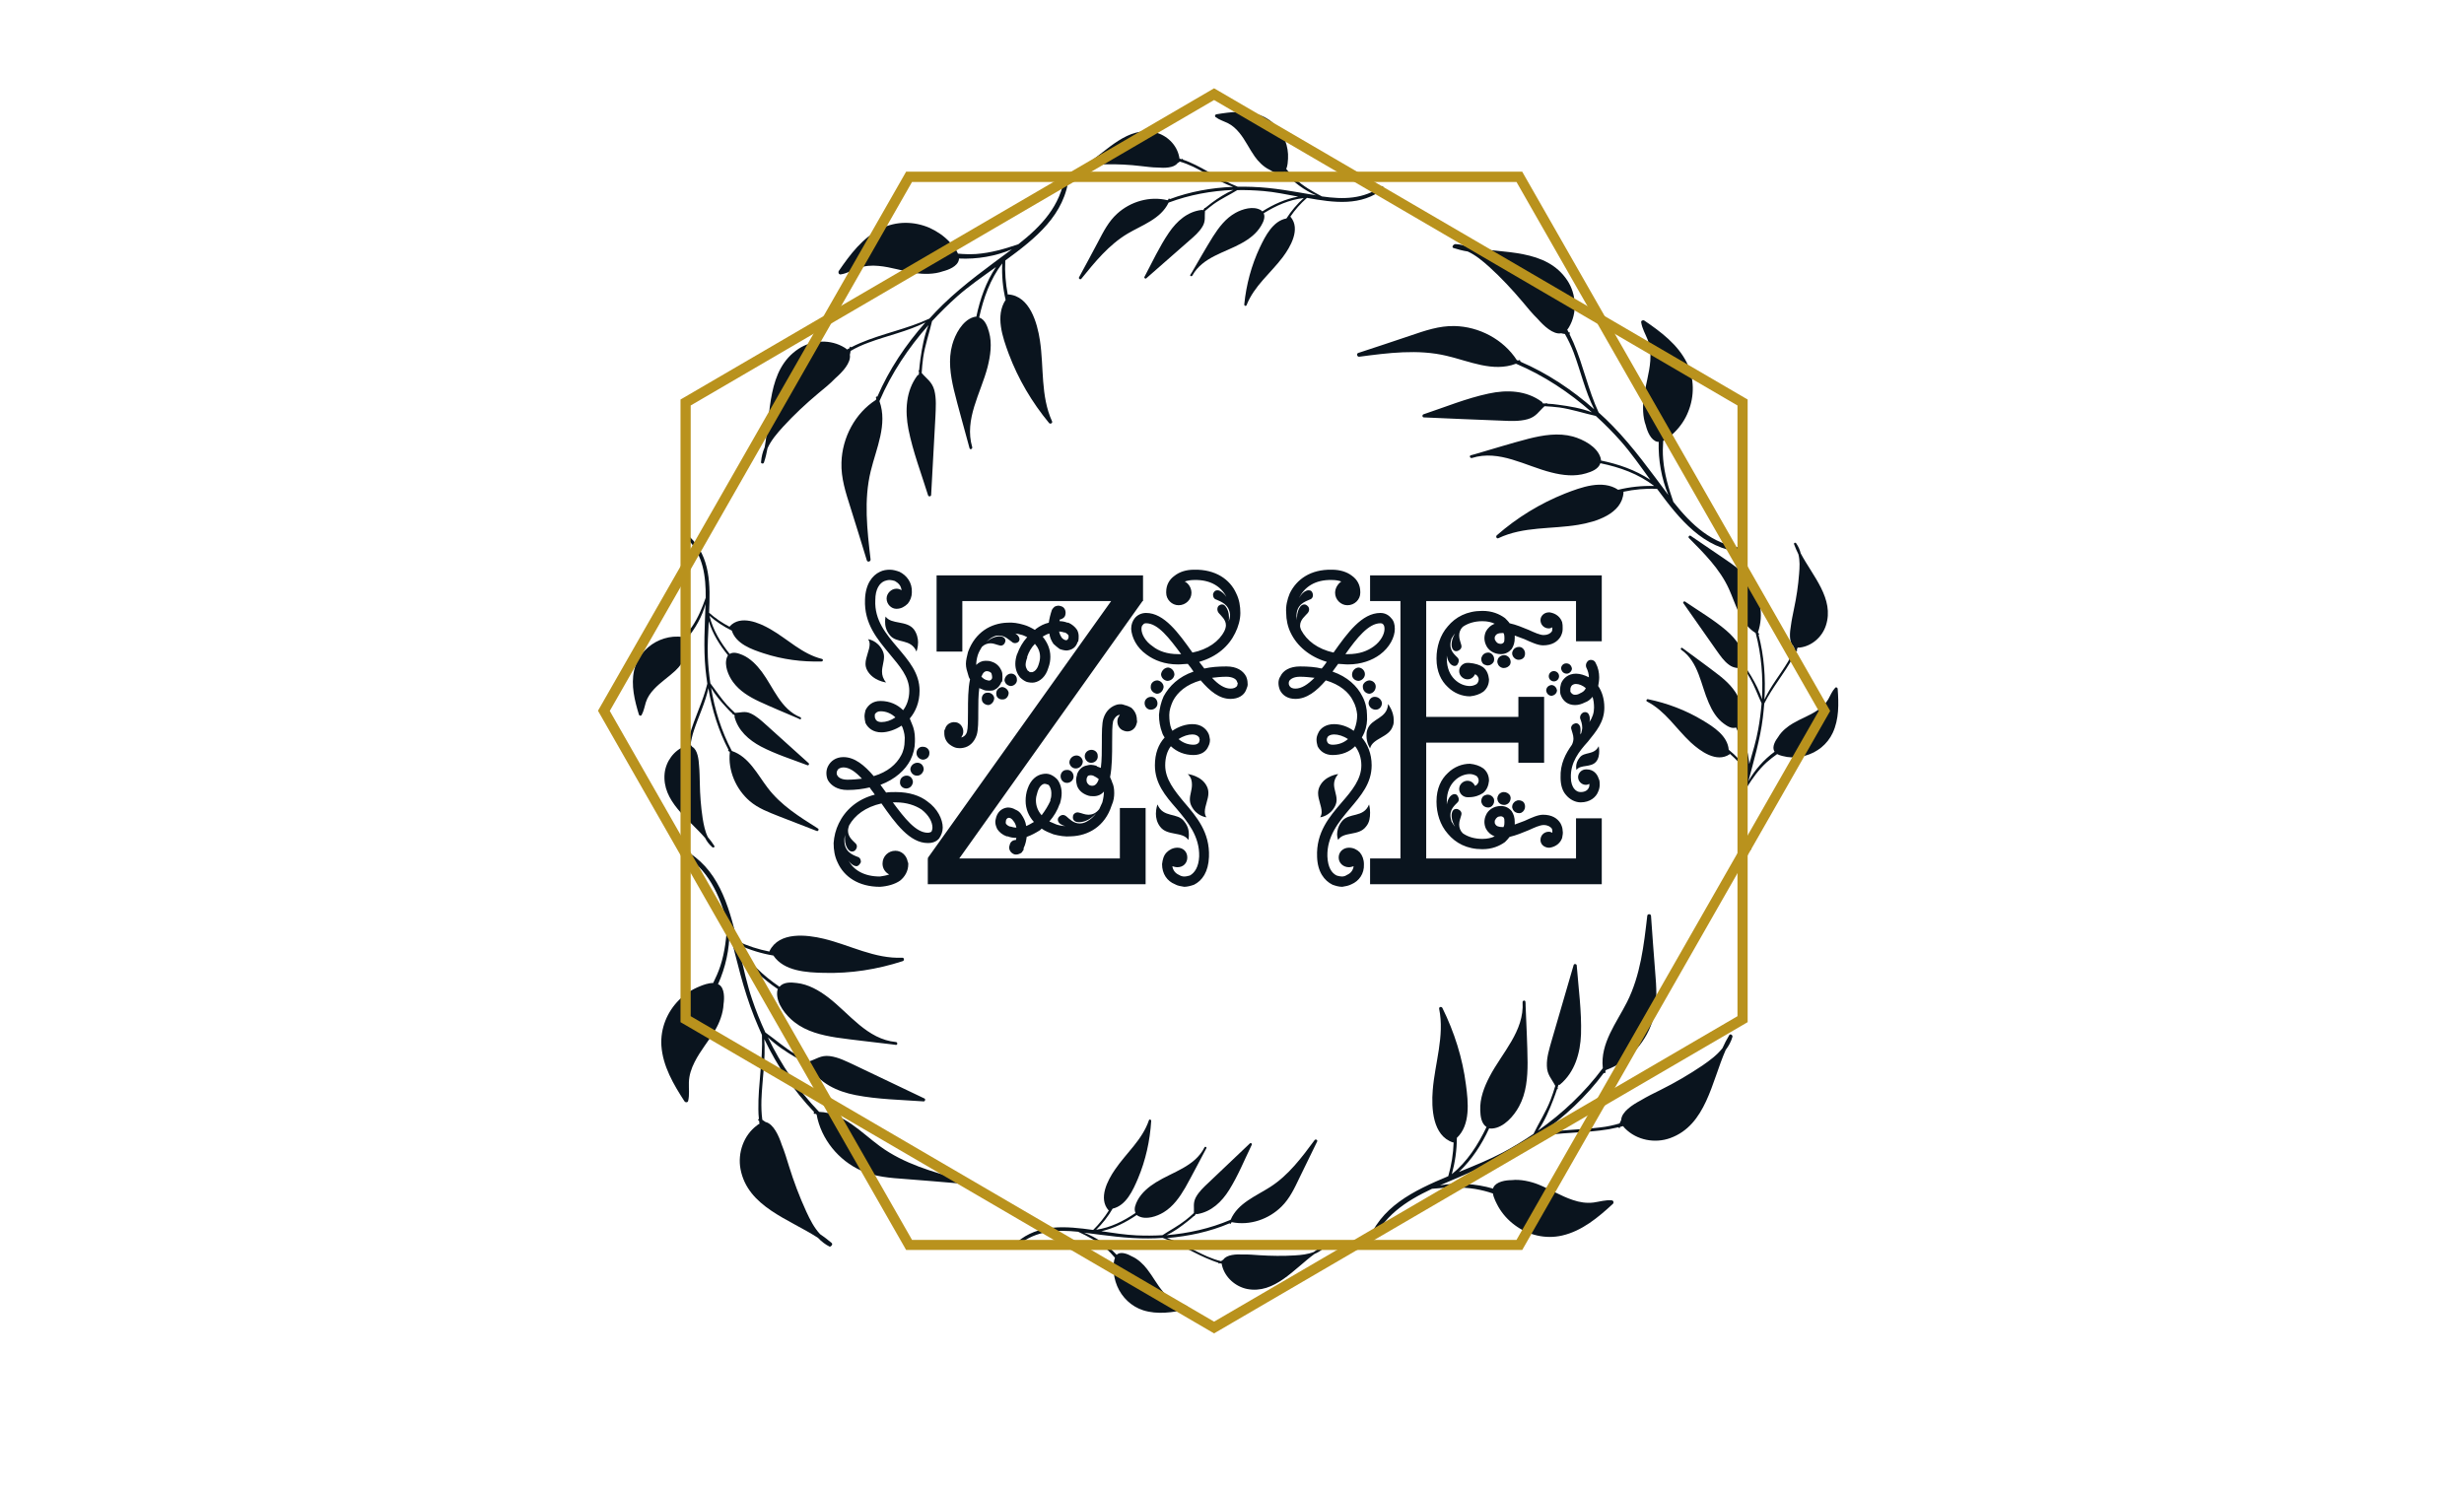 <?xml version="1.0" standalone="no"?>
  <svg version="1.1"
      baseProfile="full"
     width="889px"
      height="538px"
     
      xmlns="http://www.w3.org/2000/svg"
      >
      <g xmlns="http://www.w3.org/2000/svg" xmlns:xlink="http://www.w3.org/1999/xlink">
      <g transform="rotate(0 438.499 262.785)"><svg id="1643675196692" opacity="1" fill="rgb(10, 20, 30)" viewBox="2.16 -43.992 108.79 44.352" width="280.678" preserveAspectRatio="none" height="114.429" x="298.16" y="205.57"><path id="textPath" d="M61.06-28.15C61.06-28.44 60.98-28.80 60.84-29.09C60.41-29.88 59.54-30.46 58.10-30.46C56.95-30.46 55.94-30.38 55.01-30.17L54.29-31.10C56.81-31.82 58.46-33.34 59.33-35.14C59.76-36.00 60.05-37.01 60.05-37.94C60.05-38.88 59.90-39.82 59.47-40.68C58.61-42.62 56.59-44.06 53.57-43.99C52.49-43.99 51.55-43.70 50.83-43.13C50.11-42.62 49.68-41.83 49.68-40.90L49.68-40.82L49.68-40.75C49.68-39.82 50.47-39.02 51.41-39.02C52.42-39.02 53.21-39.82 53.21-40.75C53.21-41.40 52.85-42.05 52.27-42.34C52.70-42.48 53.14-42.55 53.57-42.55C55.87-42.62 57.38-41.62 58.10-40.18C57.82-40.61 57.46-40.90 57.17-41.04C57.02-41.11 56.95-41.11 56.81-41.11C56.59-41.11 56.38-40.97 56.30-40.75C56.23-40.68 56.23-40.54 56.23-40.46C56.23-40.18 56.38-39.89 56.66-39.82C57.31-39.53 58.46-39.17 58.61-37.73C58.61-37.37 58.54-37.08 58.39-36.72C58.46-36.94 58.46-37.08 58.46-37.30C58.46-38.02 58.25-38.52 57.96-38.88C57.67-39.24 57.31-39.17 57.02-38.95C56.81-38.74 56.74-38.30 57.02-37.94C57.38-37.51 58.03-37.01 58.03-36.22C58.03-36.00 57.96-35.71 57.82-35.42C57.10-33.98 55.51-32.83 53.35-32.40C51.41-35.14 49.39-37.94 46.87-37.94C46.22-37.94 45.65-37.66 45.29-37.22C45.00-36.86 44.78-36.36 44.78-35.71C44.86-34.56 45.50-33.12 46.94-32.11C48.02-31.32 49.46-30.74 51.34-30.74C51.84-30.74 52.27-30.82 52.70-30.82C52.99-30.46 53.28-30.10 53.50-29.74C51.41-29.02 50.11-27.72 49.32-26.28C48.96-25.49 48.74-24.55 48.67-23.69C48.67-22.82 48.82-21.96 49.10-21.24C49.18-20.95 49.32-20.74 49.46-20.52C48.60-19.58 48.10-18.29 48.10-16.63C48.10-14.11 49.54-12.38 51.12-10.58C52.70-8.71 54.36-6.70 54.29-3.89C54.22-2.38 53.64-1.58 52.99-1.22C52.70-1.15 52.49-1.08 52.20-1.08C51.98-1.08 51.70-1.15 51.48-1.30C50.98-1.51 50.62-1.94 50.54-2.52C50.76-2.45 50.98-2.38 51.26-2.38C52.06-2.38 52.63-2.95 52.63-3.74C52.63-4.54 52.06-5.11 51.26-5.11C50.62-5.11 50.11-4.82 49.75-4.46C49.32-4.03 49.18-3.46 49.10-2.81C49.10-1.44 49.82-0.43 50.90 0C51.26 0.22 51.77 0.29 52.20 0.36C52.63 0.36 53.14 0.22 53.57 0.07C54.72-0.50 55.58-1.73 55.66-3.82C55.80-7.27 53.93-9.43 52.20-11.45C50.83-13.10 49.54-14.69 49.54-16.63C49.54-17.71 49.82-18.65 50.33-19.30C51.19-18.50 52.27-18.07 53.50-18.07C54.58-18.07 55.30-18.58 55.58-19.30C55.73-19.58 55.80-19.87 55.80-20.23C55.73-20.52 55.73-20.81 55.58-21.10C55.22-21.82 54.50-22.39 53.35-22.39C52.49-22.39 51.48-22.10 50.54-21.46C50.47-21.60 50.47-21.67 50.40-21.74C50.18-22.32 50.11-22.97 50.11-23.69C50.11-24.34 50.33-24.98 50.62-25.63C51.26-26.86 52.49-27.94 54.50-28.51C55.80-27.00 57.10-25.92 58.68-25.92C59.76-25.92 60.55-26.42 60.84-27.14C60.98-27.50 61.13-27.79 61.06-28.15ZM11.81-4.68C10.80-4.68 10.01-3.89 10.01-2.88C10.01-2.23 10.37-1.66 10.94-1.37C10.58-1.22 10.08-1.15 9.65-1.08C7.49-1.08 5.98-1.94 5.26-3.31C5.47-2.95 5.76-2.74 6.05-2.59L6.34-2.52C6.62-2.52 6.77-2.74 6.91-2.95C6.98-3.02 6.98-3.10 6.98-3.17C6.98-3.46 6.84-3.74 6.55-3.82C5.83-4.10 4.54-4.54 4.68-6.41C4.68-6.55 4.75-6.77 4.82-6.98C4.75-6.77 4.75-6.55 4.75-6.34C4.75-5.69 4.97-5.11 5.26-4.82C5.54-4.46 5.98-4.54 6.19-4.75C6.41-4.97 6.55-5.40 6.26-5.69C5.83-6.12 5.18-6.62 5.18-7.49C5.18-7.70 5.26-7.99 5.33-8.21C6.12-9.65 7.63-10.80 9.86-11.30C11.81-8.50 13.82-5.76 16.34-5.76C17.06-5.76 17.57-5.98 17.93-6.41C18.22-6.84 18.43-7.34 18.43-7.92C18.43-9.07 17.71-10.58 16.27-11.59C15.26-12.38 13.75-12.89 11.88-12.89C11.38-12.89 10.94-12.89 10.51-12.82L9.72-13.90C11.81-14.69 13.18-15.98 13.90-17.35C14.33-18.22 14.54-19.08 14.54-19.94L14.54-20.38C14.54-21.10 14.40-21.82 14.11-22.46C14.04-22.68 13.90-22.90 13.82-23.18C14.62-24.12 15.19-25.42 15.19-27.07C15.19-29.52 13.68-31.25 12.10-33.12C10.51-34.99 8.86-36.94 9.00-39.74C9.00-41.26 9.58-42.12 10.30-42.41C10.51-42.48 10.73-42.55 11.02-42.55C11.23-42.55 11.52-42.48 11.74-42.41C12.24-42.12 12.60-41.76 12.67-41.11C12.46-41.26 12.24-41.33 11.95-41.33C11.23-41.33 10.58-40.68 10.58-39.96C10.58-39.17 11.23-38.52 11.95-38.52C12.60-38.52 13.10-38.81 13.54-39.24C13.90-39.67 14.11-40.25 14.11-40.82C14.18-42.19 13.39-43.20 12.38-43.70C11.95-43.85 11.52-43.99 11.02-43.99C10.58-43.99 10.08-43.92 9.65-43.70C8.57-43.20 7.63-41.98 7.56-39.82C7.42-36.43 9.29-34.27 11.02-32.18C12.38-30.53 13.75-29.02 13.75-27.07C13.75-25.92 13.39-24.98 12.89-24.34C12.10-25.13 11.02-25.63 9.72-25.63C8.64-25.63 7.99-25.06 7.63-24.34C7.56-24.05 7.49-23.76 7.49-23.47C7.49-23.18 7.56-22.82 7.63-22.54C7.99-21.82 8.71-21.24 9.86-21.24C10.73-21.24 11.81-21.60 12.67-22.18C12.74-22.10 12.74-22.03 12.82-21.89C13.03-21.31 13.18-20.66 13.10-20.02C13.10-19.37 12.96-18.65 12.60-18.00C11.95-16.78 10.73-15.70 8.78-15.12C7.49-16.63 6.12-17.78 4.54-17.78C3.46-17.78 2.74-17.21 2.38-16.49C2.23-16.20 2.16-15.84 2.16-15.55C2.16-15.19 2.23-14.83 2.38-14.54C2.81-13.82 3.67-13.18 5.11-13.18C6.26-13.18 7.27-13.32 8.21-13.54C8.42-13.18 8.71-12.89 8.93-12.53C6.41-11.88 4.75-10.30 3.89-8.50C3.46-7.63 3.24-6.70 3.17-5.76C3.17-4.82 3.31-3.89 3.74-3.02C4.61-1.08 6.62 0.36 9.65 0.36C10.73 0.29 11.74 0 12.46-0.50C13.10-1.01 13.61-1.80 13.61-2.81C13.61-2.95 13.61-3.02 13.54-3.10C13.39-4.03 12.67-4.68 11.81-4.68ZM43.20-3.60L20.74-3.60L46.37-39.60L46.44-39.60L46.44-43.20L17.57-43.20L17.57-32.54L21.17-32.54L21.17-39.60L41.98-39.60L16.34-3.67L16.42-3.60L16.34-3.60L16.34 0L46.80 0L46.80-10.66L43.20-10.66ZM20.45-22.61C19.73-22.82 19.01-22.46 18.79-21.82L18.79-21.74C18.72-21.67 18.65-21.53 18.65-21.46L18.65-21.10C18.65-20.45 18.94-19.87 19.44-19.51C19.73-19.30 20.02-19.15 20.30-19.08C20.66-19.01 21.02-19.01 21.31-19.08C22.10-19.22 22.82-19.80 23.18-20.88C23.40-21.60 23.40-22.75 23.40-24.12C23.40-25.20 23.40-26.42 23.54-27.43L24.05-27.22C24.34-27.07 24.62-27.07 24.91-27.07C25.13-27.07 25.34-27.07 25.56-27.14C26.06-27.36 26.42-27.72 26.64-28.30L26.71-28.30C26.78-28.51 26.78-28.73 26.78-29.02C26.78-29.30 26.78-29.59 26.64-29.88C26.42-30.38 25.99-30.89 25.34-31.10C24.98-31.25 24.70-31.25 24.41-31.25C23.90-31.25 23.47-31.03 23.11-30.67C23.11-31.10 23.18-31.54 23.33-32.04C23.47-32.47 23.69-32.83 23.90-33.19C24.26-33.55 24.70-33.70 25.13-33.70C25.56-33.70 25.99-33.48 26.35-33.41C26.71-33.26 27.07-33.55 27.14-33.84C27.29-34.13 27.14-34.49 26.71-34.63C26.21-34.78 25.34-34.56 24.55-33.91C24.84-34.20 25.20-34.49 25.56-34.63C25.85-34.78 26.06-34.78 26.28-34.78C27.14-34.78 27.65-34.20 28.08-33.91C28.37-33.62 28.80-33.70 29.02-33.91C29.23-34.13 29.23-34.49 28.87-34.85C28.80-34.92 28.66-35.06 28.51-35.06C28.80-35.06 29.09-34.99 29.30-34.92C29.66-34.85 29.95-34.70 30.24-34.56C29.59-33.84 29.16-33.05 28.87-32.26L28.80-32.11C28.66-31.68 28.58-31.25 28.58-30.82C28.58-30.02 28.87-29.38 29.23-28.94C29.52-28.66 29.81-28.44 30.17-28.30C30.46-28.22 30.89-28.15 31.25-28.22C32.04-28.37 32.83-29.02 33.19-30.24C33.41-30.82 33.48-31.32 33.48-31.82C33.48-32.90 33.05-33.84 32.40-34.63C32.69-34.78 32.98-34.99 33.34-35.06C33.41-34.49 33.62-34.06 33.91-33.62C34.20-33.34 34.49-33.12 34.78-32.90C35.14-32.76 35.50-32.69 35.78-32.69C36.50-32.76 37.08-33.12 37.30-33.91L37.37-33.91C37.44-34.20 37.44-34.42 37.44-34.70C37.44-34.99 37.37-35.28 37.22-35.57C36.94-36.00 36.50-36.36 36.00-36.58L35.86-36.58C35.50-36.72 35.14-36.79 34.78-36.79L34.78-37.01C35.14-37.08 35.50-37.30 35.57-37.66C35.71-38.16 35.50-38.74 34.99-38.88C34.63-39.02 34.34-38.95 34.06-38.81C33.91-38.66 33.77-38.52 33.70-38.38C33.48-37.73 33.34-37.15 33.26-36.58C32.62-36.43 32.04-36.14 31.46-35.71L31.32-35.57C30.82-35.86 30.31-36.14 29.74-36.29C29.02-36.50 28.22-36.65 27.43-36.58C25.20-36.50 22.97-35.28 21.96-32.47C21.82-31.90 21.67-31.32 21.67-30.82C21.67-30.31 21.82-29.81 21.96-29.38C22.03-29.09 22.10-28.87 22.25-28.66C21.96-27.36 21.96-25.63 21.96-24.12C21.96-22.90 21.96-21.82 21.82-21.31C21.67-20.81 21.31-20.59 21.02-20.52L21.24-20.95C21.46-21.60 21.10-22.39 20.45-22.61ZM10.44-37.44C10.44-37.44 10.37-37.15 10.37-36.72C10.37-36.22 10.44-35.57 11.02-34.85C11.95-33.62 13.97-34.42 14.76-32.54C14.76-32.54 14.98-33.12 14.98-33.84C14.98-34.34 14.83-35.06 14.40-35.64C13.39-36.94 11.23-36.29 10.44-37.44ZM51.34-32.18C49.82-32.18 48.60-32.62 47.81-33.26C46.73-33.98 46.22-34.99 46.22-35.71C46.22-36.00 46.30-36.22 46.44-36.29C46.51-36.43 46.66-36.50 46.87-36.50C48.53-36.50 50.11-34.42 51.77-32.18ZM35.42-35.21L35.50-35.21C35.71-35.14 35.86-34.99 36.00-34.85C36.00-34.78 36.07-34.63 36.00-34.42C35.93-34.20 35.78-34.13 35.71-34.13C35.64-34.13 35.57-34.13 35.42-34.20C35.28-34.27 35.21-34.34 35.06-34.49C34.92-34.70 34.78-34.99 34.70-35.35C34.92-35.35 35.21-35.28 35.42-35.21ZM7.85-29.95C8.64-28.44 10.51-28.22 10.51-28.22C10.08-28.73 9.94-29.23 9.94-29.74C9.94-30.46 10.22-31.10 10.22-31.82C10.22-32.11 10.15-32.40 10.01-32.69C9.29-34.13 7.99-34.27 7.99-34.27C8.14-34.06 8.21-33.84 8.21-33.55C8.21-32.76 7.63-31.75 7.63-30.82C7.63-30.53 7.70-30.24 7.85-29.95ZM32.04-31.82C32.04-31.46 31.97-31.10 31.82-30.67C31.61-30.02 31.25-29.74 30.96-29.66L30.60-29.66C30.53-29.74 30.46-29.81 30.31-29.88C30.17-30.10 30.02-30.38 30.02-30.67C30.02-30.96 30.10-31.32 30.24-31.68L30.24-31.82C30.46-32.47 30.82-33.12 31.32-33.62C31.75-33.12 32.04-32.54 32.04-31.82ZM49.82-28.44C50.33-28.44 50.76-28.80 50.83-29.30C50.83-29.81 50.47-30.24 49.97-30.31C49.46-30.31 49.03-29.88 48.96-29.38C48.96-28.94 49.32-28.51 49.82-28.44ZM24.91-29.74C25.13-29.66 25.27-29.52 25.27-29.38C25.34-29.16 25.34-28.94 25.34-28.80L25.27-28.73C25.27-28.66 25.20-28.58 25.06-28.51C24.91-28.44 24.70-28.51 24.48-28.58C24.26-28.66 24.05-28.80 23.83-29.02C24.05-29.59 24.34-29.95 24.91-29.74ZM28.80-28.66C28.80-29.16 28.37-29.52 27.86-29.45C27.43-29.38 27.07-28.94 27.07-28.51C27.14-28.01 27.58-27.72 28.01-27.72C28.51-27.79 28.87-28.22 28.80-28.66ZM59.62-27.79C59.47-27.50 59.11-27.36 58.68-27.36C57.82-27.36 56.95-27.94 56.09-28.87C56.66-28.94 57.38-29.02 58.10-29.02C58.90-29.02 59.40-28.73 59.54-28.44L59.69-28.08C59.69-28.01 59.62-27.94 59.62-27.79ZM47.52-27.65C47.45-27.14 47.88-26.71 48.38-26.64C48.89-26.64 49.25-27.07 49.32-27.58C49.32-28.01 48.96-28.44 48.46-28.51C47.95-28.51 47.52-28.15 47.52-27.65ZM25.92-26.57C25.92-26.14 26.35-25.78 26.86-25.85C27.29-25.85 27.65-26.28 27.65-26.78C27.58-27.22 27.14-27.58 26.71-27.58C26.21-27.50 25.85-27.07 25.92-26.57ZM24.62-26.78C24.19-26.78 23.83-26.35 23.90-25.85C23.90-25.42 24.34-25.06 24.84-25.06C25.27-25.13 25.63-25.56 25.63-26.06C25.56-26.50 25.13-26.86 24.62-26.78ZM48.46-25.27C48.46-25.78 48.10-26.21 47.59-26.21C47.09-26.21 46.66-25.85 46.66-25.34C46.66-24.84 47.02-24.41 47.52-24.41C48.02-24.41 48.46-24.77 48.46-25.27ZM43.78-21.46C44.50-21.17 45.29-21.60 45.50-22.32C45.58-22.54 45.65-22.75 45.58-22.97C45.58-23.69 45.29-24.26 44.78-24.70C44.50-24.84 44.21-24.98 43.85-25.06C43.56-25.20 43.20-25.20 42.84-25.13C42.05-24.91 41.26-24.34 40.90-23.18C40.68-22.46 40.68-21.24 40.68-19.80C40.68-18.65 40.68-17.35 40.54-16.27L39.96-16.49L39.96-16.56C39.67-16.63 39.38-16.70 39.17-16.70C38.88-16.70 38.66-16.63 38.38-16.56C37.87-16.42 37.44-15.98 37.22-15.41L37.22-15.34C37.15-15.12 37.08-14.83 37.08-14.54C37.08-14.33 37.15-14.04 37.22-13.75C37.44-13.18 37.87-12.74 38.59-12.46C38.95-12.31 39.24-12.31 39.53-12.31C40.10-12.31 40.61-12.53 40.97-12.96C40.97-12.53 40.90-12.02 40.75-11.45L40.32-10.51C39.82-9.86 39.24-9.72 38.81-9.72C38.30-9.72 37.87-9.94 37.51-10.01C37.08-10.15 36.72-9.86 36.65-9.58C36.58-9.22 36.65-8.86 37.15-8.71C37.87-8.57 38.95-8.86 39.89-9.94C39.53-9.43 39.10-9.07 38.59-8.78C38.23-8.57 37.87-8.50 37.58-8.50C36.72-8.50 36.14-9.14 35.71-9.50C35.35-9.79 34.99-9.72 34.70-9.43C34.49-9.22 34.42-8.86 34.78-8.50C34.99-8.35 35.21-8.21 35.57-8.14C35.21-8.14 34.78-8.21 34.34-8.35L33.34-8.78C33.98-9.50 34.49-10.37 34.78-11.23C34.85-11.30 34.85-11.30 34.85-11.38C34.99-11.88 35.06-12.31 35.06-12.74C35.06-13.54 34.78-14.26 34.42-14.69C34.13-14.98 33.84-15.19 33.48-15.34C33.12-15.48 32.76-15.48 32.40-15.41C31.54-15.26 30.74-14.62 30.31-13.39C30.10-12.82 30.02-12.24 30.02-11.66C30.02-10.51 30.46-9.50 31.18-8.71C30.82-8.50 30.46-8.28 30.10-8.14C30.02-8.78 29.74-9.29 29.45-9.72C29.23-10.08 28.94-10.30 28.58-10.44C28.22-10.66 27.86-10.73 27.50-10.73C26.86-10.66 26.21-10.30 25.92-9.43C25.85-9.14 25.78-8.93 25.78-8.71C25.78-8.35 25.92-7.99 26.06-7.70C26.35-7.27 26.78-6.91 27.36-6.70L27.50-6.70C27.86-6.55 28.30-6.48 28.73-6.48L28.66-6.19C28.22-6.19 27.86-5.90 27.79-5.47C27.58-4.97 27.86-4.39 28.44-4.18C28.73-4.10 29.02-4.18 29.30-4.32C29.45-4.39 29.52-4.46 29.59-4.61L29.74-4.82L29.74-5.04C30.02-5.62 30.10-6.12 30.17-6.62C30.82-6.84 31.46-7.20 32.04-7.56L32.26-7.78C32.76-7.42 33.34-7.20 33.91-6.98C34.70-6.77 35.57-6.62 36.36-6.70C38.74-6.77 41.11-8.06 42.05-11.02C42.34-11.66 42.41-12.24 42.41-12.74C42.41-13.32 42.34-13.82 42.12-14.26C42.05-14.54 41.90-14.76 41.83-14.98C42.12-16.42 42.12-18.22 42.12-19.80C42.12-21.10 42.12-22.25 42.26-22.82C42.48-23.33 42.77-23.62 43.13-23.69L43.20-23.69C43.13-23.54 42.98-23.40 42.91-23.18C42.70-22.46 43.06-21.67 43.78-21.46ZM9.86-22.68C9.36-22.68 9.07-22.90 9.00-23.18C8.93-23.26 8.93-23.33 8.93-23.47L8.93-23.76C9.07-23.98 9.29-24.19 9.72-24.19C10.58-24.19 11.30-23.83 11.81-23.33C11.16-22.90 10.51-22.68 9.86-22.68ZM53.35-20.95C53.86-20.95 54.14-20.74 54.29-20.52C54.29-20.38 54.36-20.30 54.36-20.23C54.36-20.09 54.29-20.02 54.29-19.87C54.14-19.66 53.93-19.51 53.50-19.51C52.70-19.51 51.98-19.80 51.41-20.30C52.06-20.74 52.78-20.95 53.35-20.95ZM14.76-18.36C14.76-17.86 15.12-17.50 15.62-17.42C16.13-17.42 16.56-17.78 16.56-18.29C16.63-18.79 16.20-19.22 15.70-19.22C15.19-19.30 14.76-18.86 14.76-18.36ZM39.31-16.99C39.82-17.06 40.18-17.50 40.10-18.00C40.10-18.50 39.60-18.86 39.10-18.79C38.59-18.72 38.23-18.29 38.30-17.78C38.38-17.28 38.81-16.92 39.31-16.99ZM37.15-16.20C37.66-16.27 38.02-16.70 38.02-17.21C37.94-17.71 37.51-18.07 37.01-18.00C36.50-17.93 36.14-17.50 36.14-16.99C36.22-16.49 36.65-16.13 37.15-16.20ZM15.77-16.06C15.77-16.56 15.41-16.99 14.90-16.99C14.40-16.99 13.97-16.63 13.90-16.13C13.90-15.62 14.33-15.19 14.76-15.19C15.26-15.12 15.70-15.55 15.77-16.06ZM5.11-14.62C4.32-14.62 3.82-14.90 3.67-15.26C3.60-15.34 3.60-15.48 3.60-15.55C3.60-15.62 3.60-15.77 3.67-15.84C3.74-16.13 4.10-16.34 4.54-16.34C5.40-16.34 6.26-15.70 7.13-14.76C6.55-14.69 5.83-14.62 5.11-14.62ZM35.71-15.98C35.21-15.98 34.85-15.48 34.92-14.98C34.99-14.47 35.42-14.11 35.93-14.18C36.43-14.26 36.79-14.69 36.72-15.19C36.65-15.70 36.22-16.06 35.71-15.98ZM55.37-13.68C54.65-15.19 52.70-15.41 52.70-15.41C53.21-14.90 53.28-14.40 53.28-13.90C53.28-13.18 52.99-12.53 52.99-11.88C52.99-11.52 53.06-11.23 53.21-10.94C53.93-9.50 55.30-9.36 55.30-9.36C55.15-9.58 55.08-9.86 55.08-10.15C55.08-10.94 55.58-11.88 55.58-12.74C55.58-13.10 55.51-13.39 55.37-13.68ZM39.02-13.82C38.81-13.90 38.66-14.11 38.59-14.26C38.52-14.47 38.52-14.69 38.59-14.90C38.66-15.05 38.74-15.19 38.81-15.19C39.02-15.26 39.24-15.26 39.46-15.19C39.74-15.05 40.03-14.90 40.25-14.69C40.03-14.04 39.67-13.61 39.02-13.82ZM13.39-15.19C12.89-15.19 12.46-14.83 12.46-14.33C12.38-13.82 12.82-13.39 13.32-13.39C13.82-13.39 14.18-13.75 14.26-14.26C14.26-14.76 13.90-15.19 13.39-15.19ZM31.46-11.74C31.46-12.10 31.54-12.46 31.68-12.89C31.90-13.61 32.26-13.97 32.62-14.04C32.76-14.04 32.90-14.04 32.98-13.97C33.12-13.97 33.26-13.90 33.34-13.75C33.48-13.54 33.62-13.18 33.62-12.74C33.62-12.46 33.62-12.17 33.48-11.81L33.48-11.66C33.19-11.02 32.76-10.30 32.26-9.65C31.75-10.22 31.46-10.94 31.46-11.74ZM11.88-11.45C13.39-11.45 14.62-11.02 15.48-10.44C16.49-9.65 16.99-8.71 16.99-7.92C16.99-7.70 16.92-7.49 16.85-7.34C16.70-7.27 16.56-7.20 16.34-7.20C14.69-7.20 13.10-9.22 11.45-11.45ZM52.78-6.19C52.78-6.19 52.85-6.48 52.85-6.91C52.85-7.42 52.78-8.06 52.20-8.78C51.26-10.08 49.25-9.22 48.46-11.16C48.46-11.16 48.24-10.58 48.24-9.86C48.24-9.29 48.38-8.64 48.82-8.06C49.82-6.70 51.98-7.42 52.78-6.19ZM27.94-8.06L27.86-8.06C27.58-8.14 27.43-8.28 27.29-8.42C27.22-8.57 27.22-8.71 27.29-9.00C27.36-9.14 27.50-9.29 27.65-9.29C27.72-9.29 27.79-9.29 27.94-9.22C28.08-9.14 28.22-9.00 28.30-8.86C28.51-8.64 28.66-8.28 28.73-7.92C28.44-7.92 28.15-7.99 27.94-8.06ZM74.30 0.36C74.74 0.29 75.17 0.22 75.60 0C76.61-0.43 77.40-1.44 77.33-2.81C77.33-3.46 77.11-4.03 76.75-4.46C76.39-4.82 75.89-5.11 75.24-5.11C74.45-5.11 73.80-4.54 73.80-3.74C73.80-2.95 74.45-2.38 75.24-2.38C75.46-2.38 75.67-2.45 75.89-2.52C75.82-1.94 75.46-1.51 74.95-1.30C74.74-1.15 74.52-1.08 74.23-1.08C74.02-1.08 73.73-1.15 73.51-1.22C72.79-1.58 72.29-2.38 72.22-3.89C72.14-6.70 73.80-8.71 75.38-10.58C76.90-12.38 78.41-14.11 78.41-16.63C78.41-18.29 77.83-19.58 77.04-20.52C77.18-20.74 77.26-20.95 77.40-21.24C77.69-21.96 77.83-22.82 77.76-23.69C77.76-24.55 77.54-25.49 77.11-26.28C76.39-27.72 75.02-29.02 72.94-29.74L73.73-30.82C74.16-30.82 74.59-30.74 75.10-30.74C76.97-30.74 78.48-31.32 79.56-32.11C80.93-33.12 81.65-34.56 81.65-35.71C81.65-36.36 81.50-36.86 81.14-37.22C80.78-37.66 80.28-37.94 79.63-37.94C77.04-37.94 75.02-35.14 73.08-32.40C70.85-32.90 69.34-34.06 68.54-35.57C68.47-35.78 68.40-35.93 68.40-36.14C68.40-37.01 69.12-37.51 69.48-37.94C69.77-38.30 69.70-38.74 69.41-38.95C69.19-39.17 68.83-39.24 68.47-38.88C68.18-38.52 67.97-37.94 67.97-37.30L67.97-36.94C67.97-37.15 67.90-37.37 67.90-37.51C67.90-39.17 69.12-39.53 69.77-39.82C70.06-39.89 70.20-40.18 70.20-40.39C70.20-40.54 70.20-40.61 70.13-40.75C70.06-40.97 69.91-41.11 69.62-41.11C69.48-41.11 69.41-41.11 69.26-41.04C68.90-40.90 68.54-40.54 68.26-40.03C68.98-41.54 70.49-42.62 72.86-42.55C73.37-42.55 73.80-42.48 74.16-42.34C73.66-41.98 73.30-41.40 73.30-40.75C73.30-39.82 74.09-39.02 75.02-39.02C76.03-39.02 76.82-39.82 76.82-40.75L76.82-40.90C76.82-41.83 76.39-42.62 75.67-43.13C74.95-43.70 73.94-43.99 72.86-43.99C69.84-44.06 67.90-42.62 66.96-40.68C66.60-39.82 66.38-38.88 66.46-37.94C66.46-37.01 66.67-36.00 67.10-35.14C67.97-33.34 69.70-31.82 72.14-31.10C71.93-30.82 71.71-30.46 71.42-30.17C70.56-30.38 69.55-30.46 68.40-30.46C66.96-30.46 66.02-29.88 65.66-29.09C65.45-28.80 65.38-28.44 65.38-28.15C65.38-27.79 65.45-27.50 65.59-27.14C65.95-26.42 66.67-25.92 67.75-25.92C69.34-25.92 70.70-27.00 72.00-28.51C73.94-27.94 75.24-26.86 75.82-25.63C76.18-24.98 76.32-24.34 76.39-23.69C76.39-22.97 76.25-22.32 76.03-21.74C76.03-21.67 75.96-21.60 75.89-21.46C75.02-22.10 74.02-22.39 73.15-22.39C72.00-22.39 71.21-21.82 70.92-21.10C70.78-20.81 70.70-20.52 70.70-20.23C70.70-19.87 70.78-19.58 70.85-19.30C71.21-18.58 71.93-18.07 72.94-18.07C74.23-18.07 75.31-18.50 76.10-19.30C76.61-18.65 76.97-17.71 76.97-16.63C76.97-14.69 75.67-13.10 74.23-11.45C72.50-9.43 70.63-7.27 70.78-3.82C70.85-1.73 71.78-0.50 72.94 0.07C73.37 0.22 73.80 0.36 74.30 0.36ZM78.19 0L110.59 0L110.59-9.22L106.99-9.22L106.99-3.60L86.04-3.60L86.04-19.80L98.93-19.80L98.93-16.99L102.53-16.99L102.53-26.21L98.93-26.21L98.93-23.40L86.04-23.40L86.04-39.60L106.99-39.60L106.99-33.98L110.59-33.98L110.59-43.20L78.19-43.20L78.19-39.60L82.44-39.60L82.44-3.60L78.19-3.60ZM92.16-26.28C92.88-26.35 93.53-26.57 94.03-26.93C94.54-27.36 94.82-27.94 94.82-28.66C94.75-29.30 94.54-29.95 93.96-30.38C93.53-30.67 92.88-30.89 92.02-30.96L91.80-30.96C91.22-30.96 90.65-30.46 90.65-29.81C90.65-29.16 91.22-28.66 91.80-28.66C92.30-28.66 92.66-28.94 92.88-29.38L93.10-29.23C93.24-29.09 93.38-28.87 93.38-28.66C93.38-28.37 93.24-28.15 93.10-28.01C92.88-27.86 92.52-27.72 92.16-27.72C91.44-27.72 90.65-28.01 90.00-28.66C89.42-29.23 88.92-30.17 88.92-31.54L88.92-31.97C88.99-31.46 89.21-31.03 89.42-30.82C89.78-30.46 90.14-30.46 90.36-30.67C90.58-30.96 90.72-31.39 90.43-31.68C90.00-32.11 89.42-32.62 89.42-33.48C89.42-33.77 89.50-34.06 89.57-34.34C89.71-34.56 89.86-34.85 90.07-35.06C89.64-34.34 89.50-33.62 89.64-33.12C89.78-32.62 90.14-32.54 90.43-32.62C90.79-32.76 91.08-33.05 90.94-33.48C90.86-33.84 90.65-34.27 90.65-34.78C90.65-35.21 90.79-35.64 91.15-36.00C91.87-36.50 92.81-36.79 93.89-36.79C94.61-36.79 95.18-36.65 95.62-36.43C95.04-36.22 94.61-35.78 94.39-35.35C94.25-35.06 94.18-34.70 94.18-34.42C94.18-34.13 94.25-33.77 94.39-33.48C94.68-32.76 95.47-32.18 96.48-32.18C97.13-32.18 97.63-32.47 97.99-32.90C98.28-33.34 98.42-33.84 98.42-34.42L98.42-34.78L99.79-34.27C100.73-33.84 101.66-33.41 102.38-33.41C103.61-33.41 104.40-33.91 104.83-34.63C104.98-34.92 105.12-35.28 105.12-35.64L105.12-35.93C105.12-36.14 105.12-36.36 105.05-36.65C104.83-37.30 104.26-37.87 103.32-38.02L103.18-38.02C102.53-38.02 102.02-37.51 102.02-36.94C102.02-36.29 102.53-35.78 103.18-35.78C103.39-35.78 103.54-35.86 103.68-35.93L103.68-35.78C103.68-35.64 103.68-35.50 103.61-35.35C103.39-35.06 103.03-34.85 102.46-34.85C101.95-34.85 101.16-35.21 100.37-35.57C99.50-35.93 98.64-36.29 97.70-36.50C97.56-36.72 97.27-37.01 97.06-37.22C96.26-37.80 95.26-38.23 93.89-38.23C91.73-38.23 90.14-37.37 89.06-36.07C87.98-34.85 87.48-33.19 87.48-31.61L87.48-31.54C87.48-29.74 88.13-28.44 89.06-27.58C89.93-26.71 91.08-26.28 92.16-26.28ZM74.74-32.18C76.32-34.42 77.98-36.50 79.63-36.50C79.85-36.50 79.99-36.43 80.06-36.29C80.14-36.22 80.21-36.00 80.21-35.71C80.21-34.99 79.70-33.98 78.70-33.26C77.83-32.62 76.68-32.18 75.10-32.18ZM96.48-33.62C96.05-33.62 95.83-33.84 95.69-34.13C95.62-34.20 95.62-34.34 95.62-34.42C95.62-34.49 95.62-34.63 95.69-34.70C95.83-34.99 96.12-35.14 96.77-35.14L96.84-35.14C96.98-34.92 96.98-34.63 96.98-34.42C96.98-34.13 96.98-33.91 96.84-33.77C96.77-33.70 96.62-33.62 96.48-33.62ZM99.00-31.39C99.36-31.39 99.72-31.61 99.79-31.90C99.86-32.04 99.86-32.18 99.86-32.33C99.86-32.62 99.65-32.98 99.36-33.12C99.22-33.19 99.07-33.19 99.00-33.19C98.64-33.19 98.28-32.98 98.14-32.62C98.06-32.47 98.06-32.40 98.06-32.26C98.06-31.97 98.28-31.61 98.64-31.46C98.78-31.39 98.86-31.39 99.00-31.39ZM94.68-30.60C94.97-30.60 95.33-30.82 95.47-31.10C95.54-31.25 95.54-31.39 95.54-31.54C95.54-31.82 95.33-32.18 95.04-32.33C94.90-32.40 94.75-32.40 94.68-32.40C94.32-32.40 93.96-32.18 93.82-31.82C93.74-31.68 93.74-31.61 93.74-31.46C93.74-31.10 93.96-30.74 94.32-30.67C94.46-30.60 94.54-30.60 94.68-30.60ZM96.91-30.24C97.27-30.24 97.63-30.46 97.78-30.74L97.85-31.03C97.85-31.46 97.63-31.82 97.27-31.97C97.13-32.04 97.06-32.04 96.91-32.04C96.55-32.04 96.19-31.82 96.05-31.46L95.98-31.18C95.98-30.82 96.19-30.46 96.55-30.31C96.70-30.24 96.77-30.24 96.91-30.24ZM107.64-11.45C108.94-11.45 109.80-12.17 110.09-12.96C110.23-13.25 110.30-13.61 110.30-13.90C110.30-14.18 110.30-14.54 110.16-14.76C109.94-15.48 109.37-16.06 108.50-16.06L108.36-16.06C107.78-16.06 107.28-15.55 107.28-14.98C107.28-14.40 107.78-13.90 108.36-13.90C108.58-13.90 108.72-13.97 108.86-14.04L108.86-13.97C108.86-13.82 108.86-13.68 108.79-13.54C108.65-13.18 108.29-12.89 107.64-12.89C107.28-12.89 106.99-13.03 106.70-13.39C106.49-13.68 106.27-14.18 106.27-14.90C106.20-17.06 107.42-18.58 108.65-19.94C109.80-21.38 110.95-22.68 110.95-24.70C110.95-25.99 110.59-27.00 110.09-27.72C110.16-28.15 110.23-28.51 110.23-28.94C110.23-29.59 110.09-30.31 109.73-30.96C109.58-31.32 109.15-31.46 108.79-31.32C108.43-31.10 108.29-30.67 108.43-30.31C108.65-29.88 108.79-29.38 108.79-28.94C108.22-29.23 107.57-29.45 106.99-29.45C105.91-29.45 105.19-28.80 104.90-28.08C104.83-27.79 104.76-27.50 104.76-27.22C104.76-26.93 104.76-26.64 104.90-26.35C105.19-25.63 105.84-25.06 106.85-25.06C107.35-25.06 107.78-25.20 108.22-25.42C108.65-25.56 109.01-25.85 109.30-26.21C109.44-25.78 109.51-25.27 109.51-24.70C109.51-23.98 109.30-23.33 108.86-22.68C108.94-22.97 108.94-23.33 108.86-23.54C108.72-24.05 108.36-24.12 108.07-24.05C107.71-23.90 107.50-23.54 107.57-23.18C107.71-22.82 107.86-22.39 107.86-21.89C107.86-21.67 107.78-21.38 107.71-21.10C107.64-21.10 107.64-21.02 107.57-20.95C107.64-21.38 107.64-21.74 107.57-22.03C107.42-22.46 107.06-22.61 106.78-22.46C106.49-22.39 106.20-22.03 106.34-21.67C106.42-21.31 106.63-20.88 106.63-20.38C106.63-20.09 106.56-19.80 106.42-19.51C105.55-18.29 104.76-16.85 104.83-14.90C104.83-13.82 105.12-13.03 105.55-12.53C106.13-11.81 106.92-11.45 107.64-11.45ZM105.70-29.45C106.06-29.45 106.42-29.81 106.42-30.17C106.34-30.60 106.06-30.89 105.62-30.89C105.19-30.89 104.90-30.53 104.90-30.17C104.98-29.74 105.26-29.45 105.70-29.45ZM76.61-28.44C77.11-28.51 77.47-28.94 77.47-29.38C77.47-29.88 77.04-30.31 76.54-30.31C76.03-30.24 75.67-29.81 75.67-29.30C75.67-28.80 76.10-28.44 76.61-28.44ZM103.90-28.37C104.33-28.37 104.62-28.73 104.62-29.09C104.62-29.52 104.26-29.81 103.90-29.81C103.46-29.81 103.18-29.45 103.18-29.09C103.18-28.66 103.54-28.37 103.90-28.37ZM67.75-27.36C67.32-27.36 67.03-27.50 66.89-27.79C66.82-27.94 66.82-28.01 66.82-28.08C66.82-28.22 66.82-28.30 66.89-28.44C67.10-28.73 67.54-29.02 68.40-29.02C69.12-29.02 69.77-28.94 70.42-28.87C69.48-27.94 68.62-27.36 67.75-27.36ZM78.12-26.64C78.62-26.71 78.98-27.14 78.98-27.65C78.98-28.15 78.55-28.51 78.05-28.51C77.54-28.44 77.11-28.01 77.18-27.58C77.18-27.07 77.62-26.64 78.12-26.64ZM106.85-26.50C106.49-26.50 106.34-26.71 106.20-26.93L106.20-27.22C106.20-27.36 106.20-27.43 106.27-27.58C106.34-27.79 106.56-28.01 106.99-28.01C107.42-28.01 107.93-27.79 108.36-27.43C108.22-27.07 107.93-26.86 107.57-26.71C107.35-26.57 107.14-26.50 106.85-26.50ZM103.61-26.35C103.97-26.42 104.33-26.71 104.33-27.14C104.26-27.50 103.97-27.86 103.54-27.86C103.10-27.79 102.82-27.50 102.82-27.07C102.89-26.64 103.18-26.35 103.61-26.35ZM78.98-24.41C79.49-24.41 79.85-24.84 79.85-25.34C79.78-25.85 79.34-26.21 78.84-26.21C78.34-26.21 77.98-25.78 77.98-25.27C78.05-24.77 78.48-24.41 78.98-24.41ZM78.19-19.01C78.55-20.45 80.86-20.52 81.36-22.10C81.50-22.39 81.50-22.68 81.50-22.97C81.50-24.19 80.71-25.20 80.71-25.20C80.57-23.11 78.41-23.26 77.83-21.67C77.69-21.31 77.69-21.02 77.69-20.74C77.69-19.73 78.19-19.01 78.19-19.01ZM72.94-19.51C72.58-19.51 72.29-19.66 72.22-19.87C72.14-20.02 72.14-20.09 72.14-20.23C72.14-20.30 72.14-20.38 72.22-20.52C72.29-20.74 72.65-20.95 73.15-20.95C73.73-20.95 74.45-20.74 75.10-20.30C74.52-19.80 73.80-19.51 72.94-19.51ZM107.06-15.98C107.57-16.78 109.08-16.27 109.80-17.14C110.16-17.57 110.23-18.14 110.23-18.58C110.23-19.01 110.16-19.30 110.16-19.30C109.51-18.00 108.14-18.58 107.50-17.71C106.78-16.85 107.06-15.98 107.06-15.98ZM93.89-4.90C95.26-4.90 96.26-5.33 97.06-5.90C97.27-6.12 97.56-6.41 97.70-6.62C98.64-6.84 99.50-7.20 100.37-7.56C101.16-7.92 101.95-8.28 102.46-8.28C103.03-8.28 103.39-8.06 103.61-7.78C103.68-7.63 103.68-7.49 103.68-7.34L103.68-7.20C103.54-7.27 103.39-7.34 103.18-7.34C102.53-7.34 102.02-6.84 102.02-6.19C102.02-5.62 102.46-5.18 103.10-5.11L103.32-5.11C104.26-5.26 104.83-5.83 105.05-6.48C105.12-6.84 105.19-7.20 105.12-7.49C105.12-7.85 104.98-8.21 104.83-8.50C104.40-9.22 103.61-9.72 102.38-9.72C101.66-9.72 100.73-9.29 99.79-8.86L98.42-8.35L98.42-8.71C98.42-9.29 98.28-9.79 97.99-10.22C97.63-10.66 97.13-10.94 96.48-10.94C95.47-10.94 94.68-10.37 94.39-9.65C94.25-9.36 94.18-9.00 94.18-8.71C94.18-8.42 94.25-8.06 94.39-7.78C94.61-7.34 95.04-6.91 95.62-6.70C95.18-6.48 94.61-6.34 93.89-6.34C92.81-6.34 91.87-6.62 91.15-7.13C90.79-7.49 90.65-7.92 90.65-8.35C90.65-8.86 90.86-9.29 90.94-9.65C91.08-10.08 90.79-10.37 90.43-10.51C90.14-10.58 89.78-10.51 89.64-10.01C89.50-9.50 89.64-8.78 90.07-8.06C89.86-8.28 89.71-8.57 89.57-8.78C89.50-9.07 89.42-9.36 89.42-9.65C89.42-10.51 90.00-11.02 90.43-11.45C90.72-11.74 90.58-12.17 90.36-12.46C90.14-12.67 89.78-12.67 89.42-12.31C89.21-12.10 88.99-11.66 88.92-11.16L88.92-11.59C88.92-12.96 89.42-13.90 90.00-14.47C90.65-15.12 91.44-15.41 92.16-15.41C92.52-15.41 92.88-15.26 93.10-15.12C93.24-14.98 93.38-14.76 93.38-14.47C93.38-14.26 93.24-14.04 93.10-13.90L92.88-13.75C92.66-14.18 92.30-14.47 91.80-14.47C91.22-14.47 90.65-13.97 90.65-13.32C90.65-12.67 91.22-12.17 91.80-12.17L92.02-12.17C92.88-12.17 93.53-12.46 93.96-12.74C94.54-13.18 94.75-13.82 94.82-14.47C94.82-15.19 94.54-15.77 94.03-16.20C93.53-16.56 92.88-16.78 92.16-16.85C91.08-16.85 89.93-16.42 89.06-15.55C88.13-14.69 87.48-13.39 87.48-11.59L87.48-11.52C87.48-9.94 87.98-8.28 89.06-7.06C90.14-5.76 91.73-4.90 93.89-4.90ZM71.21-9.36C71.21-9.36 72.58-9.50 73.30-10.94C73.44-11.23 73.51-11.52 73.51-11.81C73.51-12.53 73.15-13.25 73.15-13.97C73.15-14.40 73.30-14.90 73.73-15.41C73.73-15.41 71.86-15.19 71.14-13.68C70.99-13.39 70.92-13.03 70.92-12.74C70.92-11.81 71.42-10.94 71.42-10.08C71.42-9.86 71.35-9.58 71.21-9.36ZM96.91-11.09C97.06-11.09 97.13-11.09 97.27-11.16C97.63-11.30 97.85-11.66 97.85-12.10L97.78-12.38C97.63-12.67 97.27-12.89 96.91-12.89C96.77-12.89 96.70-12.89 96.55-12.82C96.19-12.67 95.98-12.31 95.98-11.95L96.05-11.66C96.19-11.30 96.55-11.09 96.91-11.09ZM94.68-10.73C94.75-10.73 94.90-10.73 95.04-10.80C95.33-10.94 95.54-11.30 95.54-11.59C95.54-11.74 95.54-11.88 95.47-12.02C95.33-12.31 94.97-12.53 94.68-12.53C94.54-12.53 94.46-12.53 94.32-12.46C93.96-12.38 93.74-12.02 93.74-11.66C93.74-11.52 93.74-11.45 93.82-11.30C93.96-10.94 94.32-10.73 94.68-10.73ZM99.00-9.94C99.07-9.94 99.22-9.94 99.36-10.01C99.65-10.15 99.86-10.51 99.86-10.80C99.86-10.94 99.86-11.09 99.79-11.23C99.72-11.52 99.36-11.74 99.00-11.74C98.86-11.74 98.78-11.74 98.64-11.66C98.28-11.52 98.06-11.16 98.06-10.87C98.06-10.73 98.06-10.66 98.14-10.51C98.28-10.15 98.64-9.94 99.00-9.94ZM73.73-6.19C74.45-7.42 76.61-6.70 77.62-8.06C78.12-8.64 78.19-9.36 78.19-10.01C78.19-10.66 78.05-11.16 78.05-11.16C77.26-9.22 75.24-10.08 74.23-8.78C73.73-8.14 73.58-7.49 73.58-6.98C73.58-6.55 73.73-6.19 73.73-6.19ZM96.77-7.99C96.12-7.99 95.83-8.14 95.69-8.42C95.62-8.50 95.62-8.64 95.62-8.71C95.62-8.78 95.62-8.93 95.69-9.00C95.83-9.29 96.05-9.50 96.48-9.50C96.62-9.50 96.77-9.43 96.84-9.36C96.98-9.22 96.98-9.00 96.98-8.71C96.98-8.50 96.98-8.21 96.84-7.99Z" style="pointer-events: bounding-box; cursor: move;"></path></svg></g><g transform="rotate(0 439.5 256.505)"><svg xmlns:dc="http://purl.org/dc/elements/1.1/" xmlns:cc="http://creativecommons.org/ns#" xmlns:rdf="http://www.w3.org/1999/02/22-rdf-syntax-ns#" xmlns:svg="http://www.w3.org/2000/svg" xmlns="http://www.w3.org/2000/svg" xmlns:sodipodi="http://sodipodi.sourceforge.net/DTD/sodipodi-0.dtd" xmlns:inkscape="http://www.inkscape.org/namespaces/inkscape" version="1.1" id="Layer_1" x="215.75" class="withFill injected-svg" y="31.86" viewBox="152.829 155.15 694.342 689.7" width="447.5" height="449.29" style="enable-background:new 0 0 1000 1000;" xml:space="preserve" data-src="/static/media/138.svg" xmlns:xlink="http://www.w3.org/1999/xlink" fill="rgb(10, 20, 30)" opacity="1" preserveAspectRatio="none"><style type="text/css" id="style3">
	.st0{fill:#231F20;}
	.st1{fill:#B9921D;}
</style><switch id="switch5" transform="translate(-44.971,47.35)"><g id="g7"><g id="g9"><g id="g11"><path class="st0" d="m 831.1,632.3 c -1.4,2.3 -2.7,4.7 -3.8,7.2 -3,3.8 -7.1,6.8 -11.2,9.6 -7.5,5 -15.3,9.5 -23.4,13.5 -3.7,1.8 -7.6,3.7 -11.3,5.9 -4.2,2.2 -10.6,6.2 -10.8,10.8 -0.3,0.6 -0.6,1.3 -0.9,1.9 -3.4,1 -7,1.8 -10.8,2.2 -11.1,1.4 -22.6,1.1 -33.6,3.6 13.5,-9.4 25.8,-20.7 35.6,-33.8 0.3,0.3 1,0.1 0.9,-0.4 0,-0.2 0,-0.5 -0.1,-0.7 0.1,-0.2 0.2,-0.3 0.4,-0.5 13.1,-4.6 23.2,-16.1 26.7,-29.4 2.2,-8.3 1.5,-16.8 0.8,-25.3 -0.8,-10.2 -1.6,-20.5 -2.3,-30.7 -0.1,-1.2 -2,-1.2 -2.1,0 -1.9,16.3 -3.8,32.9 -11.3,47.7 -5.9,11.6 -15.1,22.9 -13.6,36.5 0,0.1 0,0.1 0,0.2 -10.1,13.4 -22.5,25 -36.3,34.6 3.7,-5.2 6.4,-11.5 8.6,-17.2 0.8,-1.9 1.4,-3.9 2.1,-5.8 0.3,0 0.5,-0.2 0.4,-0.5 0,-0.1 -0.1,-0.2 -0.1,-0.3 0.2,-0.5 0.3,-1.1 0.5,-1.6 0.3,0.1 0.6,0.1 0.9,-0.2 8.3,-6.9 11.3,-17.4 11.7,-27.8 0.4,-12.7 -1.4,-25.5 -2.4,-38.2 -0.1,-0.8 -1.4,-1 -1.7,-0.2 -4.1,13.9 -8.2,27.9 -12.3,41.8 -1.3,4.6 -2.9,9.4 -2.7,14.2 0.1,4.9 2.8,7.2 4.7,11 -0.8,2.7 -1.7,5.3 -2.7,7.9 -2.6,6.6 -6.4,12.4 -9.5,18.7 -5.5,3.7 -11.1,7.1 -17,10.2 -7.6,4 -16.1,7.4 -24.8,10.9 7.3,-6.8 12.8,-15.2 17,-24.2 0.5,0.1 1.1,0.2 1.8,0.1 6.4,-0.5 12.1,-7 14.9,-12.2 4.1,-7.4 4.8,-16 4.8,-24.3 -0.1,-10.5 -0.7,-20.9 -1.1,-31.4 0,-0.8 0,-1.5 -0.1,-2.3 -0.1,-1 -1.6,-0.8 -1.6,0.2 1,16.1 -11.5,28 -18.5,41.3 -3,5.7 -5.5,12.1 -5.2,18.7 0.1,3.2 0.6,7.2 3.4,9.1 0,0 0.1,0.1 0.1,0.1 -4.8,9.9 -10.7,19.1 -19.4,26.1 1.8,-6.6 2.8,-13.3 2.8,-20.1 7.7,-7.2 6.4,-19.8 5.1,-29.4 -1.9,-14.8 -6.5,-29.2 -13.2,-42.6 -0.5,-0.9 -2,-0.6 -1.8,0.5 3.1,15.2 -2.4,30 -3.6,45.1 -0.8,9.9 -0.1,25.2 11.3,28.9 0.1,0 0.3,0 0.4,0 -0.2,6.3 -1.2,12.5 -3,18.7 -19.4,8.1 -38.3,16.9 -45.5,37.6 -0.2,0.6 2,1.2 2.3,0.6 6.3,-15.9 19.3,-24.3 34.1,-31.2 8.1,-0.8 16.1,-1.2 24.2,0.1 3.5,0.6 6.7,1.4 9.9,2.5 0.4,2.6 2,5.4 3,7.3 2.3,4 5.5,7.5 9.2,10.2 7.6,5.6 17.2,7.9 26.5,5.8 11.1,-2.5 20.2,-10 28.4,-17.5 0.7,-0.6 0.5,-1.9 -0.6,-2 -3.5,-0.3 -6.6,0.7 -10.1,1.2 -4,0.5 -7.9,-0.1 -11.7,-1.4 -6.7,-2.2 -12.8,-6 -19.3,-8.6 -4.1,-1.6 -9.9,-3 -14.9,-2.4 -3.3,0 -8.6,0.8 -10.2,4 -0.1,0.2 -0.2,0.5 -0.2,0.7 -9.7,-2.8 -20.4,-3.4 -29.9,-1.8 0,0 0,0 0.1,0 15.2,-6.5 30.3,-12.5 44.5,-21 3.1,-1.9 6.2,-3.8 9.2,-5.8 13.6,-2.8 27.4,-2 41,-4.3 1.7,-0.3 3.5,-0.7 5.3,-1.1 -0.1,0.4 0.7,0.6 0.8,0.2 0,-0.1 0.1,-0.3 0.1,-0.4 0.6,-0.1 1.1,-0.3 1.7,-0.4 0.3,0.4 0.6,0.9 1.1,1.3 6.5,6.5 16.7,8.4 25.3,5.3 20,-7.2 23.1,-31 31,-48.8 1.7,-2.2 3,-4.6 3.8,-7.3 0.2,-0.9 -1.2,-1.9 -1.8,-0.9 z" id="path13-1675" inkscape:connector-curvature="0" style="fill: rgb(10, 20, 30);"></path></g><g id="g15"><path class="st0" d="m 676.8,196.3 c 2.6,0.8 5.2,1.5 7.9,1.9 4.4,2 8.3,5.2 12,8.5 6.7,6 12.9,12.6 18.7,19.4 2.6,3.1 5.4,6.5 8.5,9.5 3.2,3.6 8.6,8.8 13.1,7.9 0.7,0.2 1.4,0.3 2.1,0.4 1.8,3.1 3.4,6.4 4.8,10 4,10.5 6.5,21.7 11.6,31.7 -12.4,-10.8 -26.3,-20 -41.4,-26.4 0.2,-0.4 -0.1,-1 -0.7,-0.8 -0.2,0.1 -0.4,0.2 -0.6,0.2 -0.2,-0.1 -0.4,-0.2 -0.6,-0.2 -7.6,-11.6 -21.2,-18.6 -34.9,-18.9 -8.6,-0.2 -16.7,2.6 -24.7,5.3 -9.7,3.2 -19.5,6.5 -29.2,9.6 -1.2,0.4 -0.6,2.2 0.5,2.1 16.2,-2.1 32.9,-4.3 49,-0.5 12.6,2.9 25.9,9.2 38.7,4.4 0.1,0 0.1,0 0.2,0 15.5,6.5 29.7,15.8 42.4,26.9 -5.9,-2.3 -12.7,-3.4 -18.8,-4.2 -2,-0.3 -4.1,-0.5 -6.2,-0.6 -0.1,-0.2 -0.3,-0.4 -0.6,-0.3 -0.1,0.1 -0.2,0.2 -0.3,0.2 -0.6,0 -1.1,0 -1.7,-0.1 0,-0.3 -0.1,-0.6 -0.4,-0.8 -8.7,-6.4 -19.6,-6.8 -29.8,-4.6 -12.4,2.6 -24.4,7.5 -36.5,11.5 -0.8,0.3 -0.7,1.7 0.2,1.7 14.5,0.6 29,1.3 43.6,1.8 4.8,0.2 9.8,0.5 14.5,-0.8 4.8,-1.3 6.3,-4.4 9.5,-7.2 2.8,0.1 5.5,0.4 8.3,0.7 7,1 13.6,3.2 20.4,4.7 4.9,4.4 9.6,9.1 14,14 5.7,6.4 11,13.9 16.5,21.4 -8.4,-5.5 -17.8,-8.7 -27.6,-10.7 0,-0.5 -0.1,-1.1 -0.3,-1.7 -2,-6.1 -9.7,-10 -15.4,-11.6 -8.2,-2.2 -16.7,-0.8 -24.8,1.2 -10.1,2.6 -20.1,5.7 -30.2,8.6 -0.7,0.2 -1.5,0.4 -2.2,0.6 -1,0.3 -0.4,1.7 0.6,1.5 15.4,-4.8 29.9,4.4 44.5,8 6.3,1.6 13.1,2.4 19.4,0.5 3.1,-0.9 6.9,-2.3 8,-5.5 0,0 0,-0.1 0.1,-0.1 10.8,2.2 21.1,5.8 30.1,12.6 -6.8,-0.2 -13.6,0.5 -20.2,2.1 -8.8,-5.8 -20.7,-1.4 -29.8,2.1 -13.9,5.5 -26.8,13.3 -38.1,23.1 -0.8,0.7 -0.1,2.1 0.9,1.6 14.1,-6.6 29.7,-4.9 44.7,-7.4 9.8,-1.6 24.5,-6 25.3,-17.9 0,-0.2 0,-0.3 -0.1,-0.4 6.1,-1.3 12.4,-1.9 18.9,-1.6 12.6,16.9 25.7,33.1 47.5,35.1 0.6,0.1 0.7,-2.3 0.1,-2.3 -16.9,-2.2 -28.3,-12.8 -38.5,-25.6 -2.7,-7.7 -5,-15.3 -5.7,-23.6 -0.3,-3.5 -0.2,-6.9 0,-10.2 2.4,-1 4.8,-3.2 6.3,-4.7 3.3,-3.2 6,-7.1 7.7,-11.4 3.6,-8.7 3.5,-18.6 -0.7,-27.1 -5.1,-10.2 -14.6,-17.2 -23.8,-23.4 -0.8,-0.5 -2,0 -1.8,1 0.6,3.5 2.3,6.3 3.6,9.5 1.4,3.8 1.8,7.7 1.5,11.7 -0.5,7 -2.8,13.8 -3.7,20.8 -0.6,4.4 -0.6,10.4 1.2,15.1 0.8,3.2 2.8,8.2 6.4,9 0.3,0.1 0.5,0 0.8,0 -0.3,10.1 1.6,20.6 5.4,29.5 0,0 0,0 0,0 -10,-13.2 -19.5,-26.4 -31.1,-38.2 -2.5,-2.6 -5.2,-5.1 -7.9,-7.5 -5.9,-12.5 -8.6,-26.1 -14.1,-38.7 -0.7,-1.6 -1.5,-3.2 -2.3,-4.9 0.4,0 0.4,-0.8 0,-0.8 -0.1,0 -0.3,0 -0.4,0 -0.3,-0.5 -0.5,-1 -0.8,-1.5 0.3,-0.4 0.7,-0.8 1,-1.4 4.7,-7.9 4.1,-18.3 -0.9,-25.8 -11.8,-17.7 -35.7,-15 -54.8,-18.3 -2.5,-1.1 -5.2,-1.8 -8,-1.9 -1.4,0.3 -2.1,1.9 -0.9,2.2 z" id="path17-1676" inkscape:connector-curvature="0" style="fill: rgb(10, 20, 30);"></path></g><g id="g19"><path class="st0" d="m 867.4,360.4 c 0.7,1.9 1.5,3.7 2.4,5.5 0.9,3.5 0.7,7.2 0.4,10.8 -0.5,6.6 -1.5,13.1 -2.9,19.6 -0.6,3 -1.3,6.1 -1.7,9.2 -0.6,3.4 -1.2,8.9 1.3,11.2 0.2,0.5 0.5,0.9 0.7,1.4 -1,2.4 -2.2,4.8 -3.6,7.3 -4.3,7.1 -9.7,13.5 -13.2,21 0.7,-12.1 -0.2,-24.3 -3.3,-35.9 0.3,-0.1 0.5,-0.5 0.2,-0.7 -0.2,-0.1 -0.3,-0.2 -0.4,-0.3 0,-0.1 -0.1,-0.3 -0.1,-0.4 3.3,-9.6 1.3,-20.7 -4.8,-28.8 -3.8,-5 -9,-8.5 -14.2,-12 -6.3,-4.2 -12.5,-8.4 -18.7,-12.6 -0.7,-0.5 -1.6,0.6 -1,1.2 8.5,8.5 17.3,17.1 22.4,28.2 4,8.7 6.3,19.1 14.9,24.4 0,0 0.1,0.1 0.1,0.1 3.2,11.9 4.2,24.3 3.5,36.7 -1.3,-4.5 -3.7,-8.9 -6,-12.8 -0.8,-1.3 -1.6,-2.6 -2.4,-3.8 0.1,-0.1 0.1,-0.4 -0.1,-0.5 -0.1,0 -0.2,0 -0.3,-0.1 -0.2,-0.3 -0.5,-0.7 -0.7,-1 0.2,-0.1 0.3,-0.3 0.3,-0.6 -0.2,-7.9 -4.9,-14.4 -10.8,-19.4 -7.1,-6 -15.4,-10.8 -23.1,-16 -0.5,-0.3 -1.3,0.4 -0.9,0.9 6.2,8.7 12.3,17.4 18.5,26.1 2.1,2.9 4.1,5.9 7,8 2.9,2.2 5.4,1.7 8.5,2.2 1.2,1.7 2.3,3.4 3.3,5.2 2.6,4.5 4.3,9.3 6.5,14 -0.4,4.8 -1,9.6 -1.9,14.4 -1.1,6.2 -3.1,12.7 -5,19.2 -0.6,-7.3 -3,-14.3 -6.3,-20.8 0.3,-0.2 0.6,-0.5 0.9,-0.9 2.6,-3.9 1.5,-10.1 -0.2,-14.1 -2.4,-5.7 -7,-10.1 -11.9,-13.8 -6.1,-4.7 -12.4,-9.1 -18.6,-13.7 -0.4,-0.3 -0.9,-0.7 -1.4,-1 -0.6,-0.4 -1.2,0.6 -0.6,1 9.8,6.8 10.9,19.3 15.4,29.4 1.9,4.4 4.5,8.7 8.4,11.5 1.9,1.4 4.4,3 6.8,2.2 0,0 0.1,0 0.1,0 3.6,7.2 6.1,14.8 6.2,23.1 -3,-4 -6.4,-7.7 -10.3,-10.8 -0.6,-7.7 -8.5,-12.7 -14.6,-16.3 -9.4,-5.6 -19.8,-9.5 -30.6,-11.7 -0.7,-0.2 -1.3,0.9 -0.5,1.3 10.2,5.2 16.2,15 24.4,22.6 5.4,4.9 14.5,11.5 21.8,6.6 0.1,-0.1 0.1,-0.1 0.2,-0.2 3.5,3 6.7,6.4 9.5,10.2 -4.1,14.9 -7.7,29.8 1,43.3 0.2,0.4 1.6,-0.6 1.4,-1 -6.3,-10.8 -5.3,-22.2 -2.5,-33.9 3.2,-5.1 6.6,-9.8 11.1,-13.9 1.9,-1.7 3.9,-3.2 5.9,-4.6 1.7,0.9 4,1.3 5.6,1.6 3.4,0.5 6.8,0.2 10.1,-0.7 6.7,-1.8 12.4,-6.3 15.4,-12.6 3.6,-7.6 3.4,-16.2 2.8,-24.4 0,-0.7 -0.9,-1.2 -1.4,-0.6 -1.8,1.9 -2.6,4.1 -3.9,6.4 -1.5,2.5 -3.7,4.5 -6.1,6.1 -4.3,2.9 -9.3,4.6 -13.7,7.2 -2.8,1.6 -6.3,4.3 -8.2,7.5 -1.5,1.9 -3.5,5.3 -2.3,7.7 0.1,0.2 0.2,0.3 0.3,0.5 -6,4.3 -11.2,10.2 -14.7,16.4 0,0 0,0 0,0 3.1,-11.7 6.6,-23.2 8.1,-35.2 0.3,-2.6 0.6,-5.3 0.8,-7.9 4.6,-9.1 11.3,-16.7 16.1,-25.6 0.6,-1.1 1.2,-2.3 1.8,-3.5 0.2,0.2 0.7,-0.1 0.5,-0.4 -0.1,-0.1 -0.1,-0.2 -0.2,-0.3 0.2,-0.4 0.3,-0.8 0.5,-1.2 0.4,0 0.8,0 1.2,0 6.7,-0.8 12.5,-5.8 14.6,-12.2 4.9,-14.8 -7.4,-27.4 -14.1,-40 -0.5,-2 -1.3,-3.8 -2.5,-5.5 -0.3,-0.7 -1.5,-0.4 -1.2,0.5 z" id="path21-1677" inkscape:connector-curvature="0" style="fill: rgb(10, 20, 30);"></path></g><g id="g23"><path class="st0" d="m 466.2,154.3 c 1.8,-0.9 3.5,-1.9 5.2,-2.9 3.4,-1.2 7.1,-1.4 10.7,-1.5 6.6,-0.1 13.2,0.2 19.8,1 3,0.3 6.2,0.8 9.3,0.8 3.5,0.3 9,0.3 11,-2.4 0.4,-0.3 0.9,-0.5 1.3,-0.9 2.5,0.7 5,1.7 7.6,2.9 7.4,3.6 14.4,8.3 22.2,11.1 -12.1,0.5 -24.1,2.6 -35.4,6.8 -0.1,-0.3 -0.6,-0.5 -0.7,-0.1 -0.1,0.2 -0.2,0.3 -0.2,0.5 -0.1,0.1 -0.3,0.1 -0.4,0.2 -9.9,-2.4 -20.7,0.7 -28.2,7.5 -4.7,4.2 -7.6,9.8 -10.5,15.3 -3.6,6.6 -7.1,13.3 -10.8,19.9 -0.4,0.8 0.8,1.5 1.3,0.8 7.6,-9.3 15.4,-18.8 25.9,-25 8.2,-4.8 18.5,-8.1 22.9,-17.1 0,0 0.1,-0.1 0.1,-0.1 11.6,-4.3 23.8,-6.5 36.2,-7 -4.3,1.8 -8.5,4.5 -12.2,7.2 -1.2,0.9 -2.4,1.8 -3.6,2.8 -0.2,-0.1 -0.4,-0.1 -0.5,0.2 0,0.1 0,0.2 0,0.3 -0.3,0.3 -0.6,0.5 -0.9,0.8 -0.1,-0.2 -0.3,-0.3 -0.6,-0.2 -7.9,0.9 -13.9,6.2 -18.3,12.6 -5.3,7.7 -9.3,16.3 -13.7,24.5 -0.3,0.5 0.5,1.2 1,0.8 8.1,-7 16.2,-14 24.2,-21 2.7,-2.3 5.5,-4.7 7.3,-7.7 1.9,-3.1 1.1,-5.6 1.4,-8.6 1.6,-1.3 3.1,-2.6 4.8,-3.8 4.2,-3 8.9,-5.1 13.3,-7.8 4.8,-0.1 9.7,0.1 14.5,0.5 6.3,0.5 12.9,1.9 19.6,3.1 -7.2,1.3 -13.9,4.3 -20.1,8.2 -0.3,-0.3 -0.6,-0.6 -1,-0.8 -4.2,-2.3 -10.2,-0.5 -14,1.6 -5.5,3 -9.3,8 -12.6,13.1 -4.1,6.5 -7.9,13.2 -11.8,19.8 -0.3,0.5 -0.6,0.9 -0.9,1.4 -0.4,0.7 0.7,1.1 1.1,0.5 5.8,-10.4 18.2,-12.7 27.8,-18.1 4.2,-2.3 8.2,-5.3 10.7,-9.5 1.2,-2 2.5,-4.7 1.5,-6.9 0,0 0,-0.1 0,-0.1 6.9,-4.2 14.2,-7.5 22.4,-8.4 -3.7,3.3 -7,7.1 -9.7,11.3 -7.6,1.4 -11.8,9.7 -14.9,16.1 -4.7,9.9 -7.6,20.6 -8.7,31.5 -0.1,0.8 1,1.2 1.3,0.4 4.2,-10.6 13.4,-17.6 20.2,-26.5 4.4,-5.8 10.1,-15.6 4.5,-22.3 -0.1,-0.1 -0.2,-0.1 -0.2,-0.2 2.6,-3.8 5.7,-7.3 9.3,-10.4 15.2,2.7 30.4,4.8 43,-5.2 0.4,-0.3 -0.8,-1.5 -1.1,-1.3 -10.2,7.3 -21.6,7.4 -33.5,5.7 -5.3,-2.7 -10.4,-5.6 -14.9,-9.7 -1.9,-1.7 -3.6,-3.6 -5.1,-5.5 0.8,-1.8 0.9,-4.2 1,-5.7 0.2,-3.4 -0.4,-6.8 -1.6,-10 -2.5,-6.5 -7.5,-11.7 -14,-14.1 -7.9,-2.9 -16.5,-1.8 -24.5,-0.5 -0.7,0.1 -1.1,1 -0.5,1.5 2.1,1.6 4.4,2.2 6.7,3.3 2.7,1.3 4.8,3.2 6.7,5.5 3.3,4 5.5,8.8 8.5,13 1.9,2.7 4.9,5.8 8.3,7.4 2,1.3 5.6,2.9 7.9,1.6 0.2,-0.1 0.3,-0.2 0.4,-0.4 4.9,5.6 11.2,10.2 17.8,13 0,0 0,0 0,0 -12,-2 -23.7,-4.3 -35.9,-4.7 -2.7,-0.1 -5.3,-0.1 -8,-0.1 -9.5,-3.7 -17.7,-9.6 -27,-13.6 -1.2,-0.5 -2.4,-1 -3.7,-1.4 0.2,-0.2 -0.2,-0.6 -0.4,-0.4 -0.1,0.1 -0.2,0.1 -0.3,0.2 -0.4,-0.1 -0.8,-0.3 -1.2,-0.4 0,-0.4 -0.1,-0.8 -0.2,-1.2 -1.4,-6.6 -7,-11.8 -13.5,-13.3 -15.2,-3.5 -26.6,10 -38.5,17.8 -1.9,0.7 -3.7,1.7 -5.2,3 -1,0.5 -0.6,1.7 0.3,1.3 z" id="path25-1678" inkscape:connector-curvature="0" style="fill: rgb(10, 20, 30);"></path></g><g id="g27"><path class="st0" d="m 262.9,527.4 c -1.1,-1.7 -2.3,-3.3 -3.6,-4.8 -1.6,-3.2 -2.3,-6.8 -2.9,-10.4 -1,-6.5 -1.5,-13.1 -1.6,-19.7 -0.1,-3 -0.1,-6.2 -0.4,-9.3 -0.2,-3.5 -0.8,-9 -3.8,-10.6 -0.3,-0.4 -0.7,-0.8 -1,-1.2 0.4,-2.6 1,-5.2 1.9,-7.9 2.6,-7.8 6.4,-15.4 8.1,-23.4 2,11.9 5.7,23.6 11.3,34.2 -0.3,0.1 -0.4,0.6 0,0.7 0.2,0 0.3,0.1 0.5,0.2 0.1,0.1 0.1,0.3 0.2,0.4 -1.1,10.1 3.4,20.4 11.1,27 4.8,4.1 10.7,6.2 16.5,8.5 7,2.7 14.1,5.4 21.1,8.1 0.8,0.3 1.4,-1 0.6,-1.4 -10.2,-6.4 -20.7,-12.8 -28.1,-22.5 -5.8,-7.5 -10.5,-17.2 -20,-20.4 0,0 -0.1,-0.1 -0.1,-0.1 -5.8,-10.9 -9.6,-22.8 -11.6,-35 2.3,4.1 5.6,7.8 8.7,11.1 1,1.1 2.1,2.2 3.2,3.2 -0.1,0.2 0,0.4 0.2,0.4 0.1,0 0.2,0 0.3,0 0.3,0.3 0.6,0.5 0.9,0.8 -0.1,0.1 -0.2,0.4 -0.2,0.6 2,7.7 8,12.9 14.8,16.5 8.3,4.3 17.4,7.1 26.1,10.4 0.6,0.2 1.1,-0.6 0.7,-1.1 -8,-7.1 -15.9,-14.2 -23.9,-21.3 -2.6,-2.3 -5.3,-4.8 -8.6,-6.3 -3.3,-1.5 -5.7,-0.4 -8.8,-0.3 -1.5,-1.4 -3,-2.8 -4.4,-4.3 -3.5,-3.8 -6.3,-8.1 -9.4,-12.1 -0.7,-4.8 -1.2,-9.6 -1.4,-14.5 -0.3,-6.3 0.2,-13 0.5,-19.9 2.2,7 6.1,13.2 10.8,18.9 -0.2,0.3 -0.5,0.7 -0.6,1.1 -1.7,4.4 0.8,10.2 3.4,13.7 3.7,5 9.1,8.2 14.7,10.8 7,3.2 14.1,6.1 21.2,9.1 0.5,0.2 1,0.5 1.5,0.7 0.7,0.3 1,-0.8 0.3,-1.1 -11,-4.4 -15,-16.4 -21.6,-25.2 -2.9,-3.8 -6.4,-7.4 -10.8,-9.3 -2.2,-0.9 -5,-1.9 -7.1,-0.6 0,0 -0.1,0 -0.1,0 -5.1,-6.3 -9.3,-13.1 -11.3,-21.1 3.8,3.3 8,6 12.5,8.2 2.4,7.4 11.1,10.4 17.9,12.6 10.5,3.4 21.4,4.8 32.4,4.5 0.8,0 1,-1.2 0.2,-1.4 -11.1,-2.7 -19.2,-11 -28.9,-16.5 -6.3,-3.6 -16.7,-8 -22.7,-1.6 -0.1,0.1 -0.1,0.2 -0.1,0.3 -4.1,-2.1 -8,-4.7 -11.5,-7.8 0.7,-15.4 0.8,-30.8 -10.8,-42 -0.3,-0.3 -1.4,1 -1.1,1.3 8.6,9.1 10.1,20.4 10,32.4 -2,5.6 -4.2,11 -7.7,16.1 -1.5,2.1 -3.1,4 -4.7,5.8 -1.9,-0.5 -4.2,-0.4 -5.8,-0.3 -3.4,0.3 -6.7,1.3 -9.7,2.9 -6.1,3.3 -10.7,9 -12.2,15.8 -1.8,8.2 0.3,16.6 2.7,24.4 0.2,0.7 1.1,0.9 1.5,0.3 1.3,-2.3 1.6,-4.6 2.4,-7.1 0.9,-2.8 2.6,-5.2 4.6,-7.3 3.6,-3.8 8,-6.6 11.8,-10.1 2.4,-2.2 5.1,-5.6 6.3,-9.2 1,-2.2 2.2,-6 0.5,-8.1 -0.1,-0.1 -0.3,-0.3 -0.4,-0.4 4.9,-5.6 8.7,-12.5 10.6,-19.3 0,0 0,0 0,0 -0.4,12.1 -1.2,24.1 0,36.2 0.3,2.6 0.6,5.3 1,7.9 -2.4,9.9 -7.2,18.8 -9.9,28.6 -0.3,1.2 -0.7,2.5 -0.9,3.8 -0.3,-0.2 -0.6,0.2 -0.4,0.5 0.1,0.1 0.1,0.2 0.2,0.2 -0.1,0.4 -0.2,0.8 -0.2,1.2 -0.4,0.1 -0.8,0.2 -1.2,0.3 -6.3,2.3 -10.8,8.5 -11.5,15.1 -1.5,15.5 13.4,25.1 22.7,35.8 0.9,1.8 2.1,3.4 3.7,4.8 0.7,0.9 1.9,0.3 1.4,-0.5 z" id="path29-1679" inkscape:connector-curvature="0" style="fill: rgb(10, 20, 30);"></path></g><g id="g31"><path class="st0" d="m 603.6,749.2 c -1.8,0.9 -3.5,2 -5.1,3.2 -3.3,1.3 -7,1.7 -10.6,1.9 -6.6,0.4 -13.2,0.3 -19.8,-0.1 -3,-0.2 -6.2,-0.5 -9.3,-0.4 -3.5,-0.2 -9,0 -10.9,2.8 -0.4,0.3 -0.9,0.6 -1.3,0.9 -2.6,-0.6 -5.1,-1.5 -7.7,-2.6 -7.6,-3.3 -14.7,-7.7 -22.6,-10.2 12.1,-1 24,-3.5 35.1,-8.2 0.1,0.3 0.6,0.5 0.7,0.1 0.1,-0.2 0.1,-0.3 0.2,-0.5 0.1,-0.1 0.3,-0.1 0.4,-0.2 10,2 20.6,-1.6 27.8,-8.7 4.5,-4.4 7.2,-10.1 9.9,-15.7 3.3,-6.8 6.6,-13.5 10,-20.3 0.4,-0.8 -0.8,-1.5 -1.4,-0.8 -7.2,9.6 -14.6,19.5 -24.9,26 -8,5.1 -18.1,8.9 -22.1,18.1 0,0 -0.1,0.1 -0.1,0.1 -11.4,4.8 -23.5,7.5 -35.9,8.5 4.3,-1.9 8.3,-4.9 11.9,-7.7 1.2,-0.9 2.3,-1.9 3.5,-2.9 0.2,0.1 0.4,0 0.5,-0.2 0,-0.1 0,-0.2 0,-0.3 0.3,-0.3 0.6,-0.6 0.9,-0.8 0.1,0.2 0.3,0.3 0.6,0.2 7.8,-1.3 13.6,-6.8 17.7,-13.3 5,-7.9 8.6,-16.7 12.7,-25.1 0.3,-0.6 -0.5,-1.2 -1,-0.8 -7.8,7.3 -15.6,14.6 -23.3,21.9 -2.6,2.4 -5.3,4.9 -7,8 -1.7,3.2 -0.9,5.6 -1.1,8.7 -1.5,1.4 -3,2.7 -4.7,4 -4.1,3.2 -8.6,5.5 -12.9,8.3 -4.8,0.3 -9.7,0.3 -14.5,0.1 -6.3,-0.3 -13,-1.3 -19.7,-2.3 7.2,-1.6 13.7,-4.9 19.8,-9 0.3,0.3 0.6,0.5 1.1,0.7 4.2,2.1 10.2,0.1 14,-2.2 5.3,-3.2 9,-8.4 12.1,-13.7 3.8,-6.7 7.3,-13.5 11,-20.3 0.3,-0.5 0.5,-1 0.8,-1.5 0.3,-0.7 -0.7,-1.1 -1.1,-0.4 -5.4,10.6 -17.7,13.5 -27.1,19.3 -4.1,2.5 -8,5.7 -10.3,9.9 -1.1,2.1 -2.3,4.8 -1.2,7 0,0 0,0.1 0,0.1 -6.7,4.5 -13.9,8.1 -22,9.3 3.6,-3.5 6.7,-7.4 9.2,-11.7 7.6,-1.7 11.4,-10.2 14.2,-16.7 4.3,-10.1 6.7,-20.9 7.4,-31.9 0,-0.8 -1.1,-1.1 -1.3,-0.3 -3.7,10.8 -12.7,18.1 -19,27.3 -4.2,6 -9.4,16 -3.6,22.5 0.1,0.1 0.2,0.1 0.2,0.1 -2.5,3.9 -5.4,7.5 -8.8,10.8 -15.3,-2.1 -30.6,-3.5 -42.8,6.9 -0.3,0.3 0.8,1.5 1.2,1.2 9.9,-7.8 21.2,-8.3 33.2,-7.1 5.4,2.5 10.6,5.2 15.3,9.1 2,1.6 3.7,3.4 5.3,5.3 -0.7,1.8 -0.8,4.2 -0.8,5.7 0,3.4 0.7,6.8 2,9.9 2.7,6.4 8,11.4 14.6,13.5 8,2.5 16.5,1.2 24.5,-0.5 0.7,-0.1 1,-1.1 0.4,-1.5 -2.1,-1.5 -4.5,-2 -6.8,-3 -2.7,-1.2 -4.9,-3 -6.9,-5.2 -3.4,-3.9 -5.8,-8.6 -9,-12.6 -2,-2.6 -5.1,-5.6 -8.6,-7.1 -2.1,-1.2 -5.8,-2.7 -8,-1.2 -0.2,0.1 -0.3,0.3 -0.4,0.4 -5.1,-5.4 -11.6,-9.8 -18.3,-12.3 0,0 0,0 0,0 12,1.5 23.9,3.3 36,3.2 2.7,0 5.3,-0.1 8,-0.3 9.6,3.3 18.1,8.9 27.6,12.5 1.2,0.5 2.5,0.9 3.7,1.3 -0.2,0.2 0.2,0.6 0.4,0.4 0.1,-0.1 0.2,-0.1 0.2,-0.2 0.4,0.1 0.8,0.2 1.2,0.3 0,0.4 0.1,0.8 0.2,1.2 1.7,6.5 7.5,11.5 14,12.8 15.3,2.9 26.2,-11.1 37.7,-19.4 1.9,-0.8 3.6,-1.8 5.1,-3.2 0.9,-0.3 0.4,-1.5 -0.4,-1.1 z" id="path33-1680" inkscape:connector-curvature="0" style="fill: rgb(10, 20, 30);"></path></g><g id="g35"><path class="st0" d="m 290.7,315.1 c 0.9,-2.6 1.5,-5.2 2,-7.9 2,-4.4 5.3,-8.2 8.7,-11.9 6.1,-6.6 12.7,-12.7 19.7,-18.5 3.2,-2.6 6.6,-5.3 9.6,-8.4 3.6,-3.1 8.9,-8.5 8.1,-13 0.2,-0.7 0.3,-1.4 0.4,-2.1 3.1,-1.8 6.4,-3.3 10,-4.6 10.5,-3.9 21.8,-6.2 31.9,-11.2 -11,12.3 -20.3,26 -26.9,41.1 -0.4,-0.2 -1,0.1 -0.8,0.6 0.1,0.2 0.1,0.4 0.2,0.6 -0.1,0.2 -0.2,0.4 -0.2,0.6 -11.7,7.4 -18.9,20.9 -19.3,34.7 -0.3,8.6 2.4,16.7 5,24.8 3.1,9.8 6.2,19.6 9.2,29.4 0.4,1.2 2.2,0.7 2.1,-0.5 -1.9,-16.3 -3.9,-32.9 0.1,-49 3.1,-12.6 9.5,-25.8 4.9,-38.6 0,-0.1 0,-0.1 0,-0.2 6.7,-15.4 16.2,-29.5 27.4,-42 -2.4,5.9 -3.6,12.6 -4.5,18.7 -0.3,2 -0.5,4.1 -0.7,6.2 -0.2,0.1 -0.4,0.3 -0.3,0.6 0.1,0.1 0.1,0.2 0.2,0.3 0,0.6 -0.1,1.1 -0.1,1.7 -0.3,0 -0.6,0.1 -0.8,0.4 -6.5,8.6 -7,19.5 -5,29.8 2.5,12.4 7.2,24.5 11,36.6 0.3,0.8 1.6,0.7 1.7,-0.2 0.8,-14.5 1.6,-29 2.4,-43.5 0.2,-4.8 0.6,-9.8 -0.6,-14.5 -1.3,-4.8 -4.4,-6.4 -7.1,-9.6 0.2,-2.8 0.4,-5.5 0.8,-8.3 1,-7 3.4,-13.5 5,-20.4 4.5,-4.8 9.2,-9.4 14.2,-13.8 6.4,-5.6 14,-10.8 21.6,-16.2 -5.6,8.3 -8.9,17.7 -11,27.5 -0.5,0 -1.1,0.1 -1.7,0.3 -6.1,1.9 -10.2,9.5 -11.8,15.3 -2.3,8.2 -1,16.7 0.9,24.8 2.5,10.2 5.5,20.2 8.2,30.3 0.2,0.7 0.4,1.5 0.6,2.2 0.3,1 1.7,0.4 1.5,-0.6 -4.6,-15.5 4.8,-29.9 8.6,-44.4 1.6,-6.3 2.6,-13.1 0.8,-19.4 -0.9,-3.1 -2.2,-6.9 -5.4,-8 0,0 -0.1,0 -0.1,-0.1 2.4,-10.7 6.1,-21 12.9,-29.9 -0.3,6.8 0.3,13.6 1.9,20.2 -5.9,8.8 -1.7,20.7 1.7,29.8 5.3,14 13,26.9 22.6,38.4 0.7,0.8 2.1,0.1 1.7,-0.9 -6.5,-14.1 -4.5,-29.8 -6.8,-44.8 -1.5,-9.8 -5.7,-24.6 -17.6,-25.5 -0.2,0 -0.3,0 -0.4,0.1 -1.2,-6.2 -1.7,-12.4 -1.4,-18.9 17,-12.3 33.5,-25.2 35.7,-47 0.1,-0.6 -2.3,-0.7 -2.3,-0.1 -2.5,16.9 -13.2,28.1 -26.1,38.1 -7.7,2.6 -15.4,4.8 -23.6,5.4 -3.5,0.2 -6.9,0.1 -10.2,-0.2 -1,-2.5 -3.2,-4.9 -4.6,-6.4 -3.2,-3.4 -7.1,-6 -11.3,-7.9 -8.7,-3.7 -18.6,-3.8 -27.1,0.4 -10.3,5 -17.4,14.4 -23.7,23.5 -0.5,0.8 0,2 1,1.9 3.5,-0.5 6.3,-2.2 9.6,-3.4 3.8,-1.4 7.7,-1.7 11.7,-1.3 7,0.6 13.8,3 20.8,4 4.4,0.6 10.3,0.7 15.1,-1 3.2,-0.8 8.2,-2.7 9,-6.3 0.1,-0.3 0,-0.5 0.1,-0.8 10.1,0.5 20.6,-1.3 29.6,-5.1 0,0 0,0 0,0 -13.3,9.8 -26.6,19.1 -38.6,30.6 -2.6,2.5 -5.1,5.1 -7.6,7.8 -12.6,5.8 -26.2,8.2 -38.9,13.6 -1.6,0.7 -3.2,1.4 -4.9,2.3 0,-0.4 -0.8,-0.5 -0.8,0 0,0.1 0,0.3 0,0.4 -0.5,0.3 -1,0.5 -1.5,0.8 -0.4,-0.4 -0.8,-0.7 -1.3,-1 -7.8,-4.8 -18.2,-4.4 -25.8,0.6 -17.8,11.6 -15.4,35.5 -19,54.6 -1.1,2.5 -1.8,5.2 -2,8 -0.4,0.8 1.2,1.5 1.6,0.4 z" id="path37-1681" inkscape:connector-curvature="0" style="fill: rgb(10, 20, 30);"></path></g><g id="g39"><path class="st0" d="m 328.6,747.4 c -2.1,-1.8 -4.3,-3.4 -6.5,-4.9 -3.3,-3.5 -5.6,-8 -7.7,-12.5 -3.8,-8.2 -7,-16.6 -9.7,-25.2 -1.2,-3.9 -2.5,-8.1 -4.1,-12 -1.5,-4.5 -4.5,-11.4 -9,-12.4 -0.6,-0.4 -1.2,-0.8 -1.8,-1.2 -0.5,-3.6 -0.6,-7.2 -0.5,-11 0.4,-11.2 2.4,-22.5 1.6,-33.7 7.2,14.8 16.5,28.6 27.9,40.4 -0.4,0.3 -0.3,1 0.3,1 0.2,0 0.5,0 0.7,0 0.1,0.1 0.3,0.3 0.4,0.4 2.5,13.6 12.3,25.4 24.9,31 7.8,3.5 16.4,4.1 24.9,4.7 10.2,0.8 20.5,1.6 30.7,2.5 1.2,0.1 1.4,-1.8 0.3,-2.1 -15.8,-4.4 -31.9,-8.8 -45.4,-18.6 -10.5,-7.6 -20.3,-18.5 -33.9,-19 -0.1,0 -0.1,-0.1 -0.2,-0.1 -11.7,-12 -21.2,-26.1 -28.6,-41.2 4.6,4.4 10.3,8.1 15.7,11.2 1.8,1 3.6,2 5.4,3 0,0.3 0.1,0.5 0.5,0.5 0.1,0 0.2,-0.1 0.3,-0.1 0.5,0.2 1,0.5 1.5,0.7 -0.1,0.2 -0.2,0.6 0,0.9 5.5,9.3 15.4,13.8 25.7,15.8 12.4,2.4 25.5,2.6 38.1,3.5 0.8,0.1 1.2,-1.3 0.5,-1.6 -13.1,-6.2 -26.3,-12.4 -39.4,-18.6 -4.4,-2 -8.8,-4.3 -13.7,-4.9 -4.9,-0.6 -7.5,1.7 -11.6,3 -2.5,-1.2 -5,-2.5 -7.4,-3.9 -6.1,-3.6 -11.3,-8.2 -17,-12.2 -2.8,-6 -5.3,-12.1 -7.4,-18.3 -2.8,-8.1 -4.8,-17.1 -6.9,-26.2 5.6,8.3 13,14.9 21.3,20.5 -0.2,0.5 -0.4,1 -0.4,1.7 -0.5,6.4 5,13 9.7,16.6 6.7,5.2 15.1,7.2 23.3,8.5 10.4,1.5 20.8,2.5 31.2,3.8 0.7,0.1 1.5,0.2 2.3,0.3 1,0.1 1,-1.5 0,-1.6 -16.1,-1.5 -25.9,-15.6 -37.9,-24.7 -5.2,-3.9 -11.1,-7.3 -17.7,-8 -3.2,-0.4 -7.2,-0.6 -9.5,2 0,0 -0.1,0.1 -0.1,0.1 -9.1,-6.2 -17.2,-13.5 -22.8,-23.2 6.2,2.8 12.7,4.8 19.4,5.9 5.9,8.7 18.6,9.4 28.3,9.6 15,0.4 29.8,-1.9 44.1,-6.5 1,-0.3 0.9,-1.9 -0.2,-1.9 -15.5,0.7 -29.3,-7 -44,-10.5 -9.7,-2.3 -24.9,-4 -30.3,6.7 -0.1,0.1 -0.1,0.3 -0.1,0.4 -6.2,-1.2 -12.2,-3.1 -18,-5.8 -5,-20.4 -10.8,-40.5 -30.1,-50.7 -0.5,-0.3 -1.5,1.8 -1,2.1 14.8,8.6 21.1,22.8 25.5,38.5 -0.5,8.1 -1.3,16.1 -3.9,23.9 -1.1,3.3 -2.5,6.4 -4,9.4 -2.7,0 -5.7,1.1 -7.6,1.9 -4.3,1.7 -8.3,4.3 -11.5,7.5 -6.7,6.6 -10.5,15.8 -9.9,25.3 0.8,11.4 6.8,21.5 12.9,30.8 0.5,0.8 1.9,0.8 2.1,-0.2 0.8,-3.5 0.3,-6.7 0.4,-10.2 0.1,-4 1.4,-7.8 3.2,-11.3 3.2,-6.3 7.9,-11.7 11.5,-17.7 2.3,-3.8 4.5,-9.3 4.7,-14.4 0.5,-3.3 0.6,-8.7 -2.4,-10.7 -0.2,-0.1 -0.5,-0.2 -0.7,-0.3 4.2,-9.2 6.5,-19.6 6.4,-29.3 0,0 0,0 0,0.1 4.1,16 7.7,31.9 13.9,47.3 1.4,3.4 2.8,6.7 4.3,10 0.6,13.8 -2.2,27.4 -2,41.2 0,1.7 0.1,3.5 0.3,5.4 -0.4,-0.1 -0.7,0.6 -0.3,0.7 0.1,0.1 0.3,0.1 0.4,0.2 0.1,0.6 0.1,1.1 0.2,1.7 -0.5,0.2 -0.9,0.5 -1.4,0.9 -7.4,5.4 -10.9,15.2 -9.2,24.2 4,20.9 27.1,27.6 43.4,38.1 1.9,2 4.1,3.7 6.6,4.9 0.7,-0.1 1.9,-1.3 1,-2.1 z" id="path41-1682" inkscape:connector-curvature="0" style="fill: rgb(10, 20, 30);"></path></g><g id="g43"><path class="st1" d="m 715.2,751.3 -344.9,0 -0.8,-1.4 L 197.8,452.6 370.3,154 l 344.9,0 0.8,1.4 171.6,297.3 -172.4,298.6 z m -341.6,-5.6 338.4,0 169.2,-293 -169.2,-293 -338.4,0 -169.2,293 169.2,293 z" id="path45-1683" inkscape:connector-curvature="0" style="fill:#b9921d"></path></g><g id="g47"><path class="st1" d="m 542.7,797.5 -1.4,-0.8 -297.3,-171.6 0,-344.9 1.4,-0.8 297.3,-171.6 298.7,172.4 0,344.9 -1.4,0.8 -297.3,171.6 z m -293,-175.7 293,169.2 293,-169.2 0,-338.3 -293,-169.2 -293,169.2 0,338.3 z" id="path49-1684" inkscape:connector-curvature="0" style="fill:#b9921d"></path></g></g></g></switch></svg></g>
      </g>
  </svg>